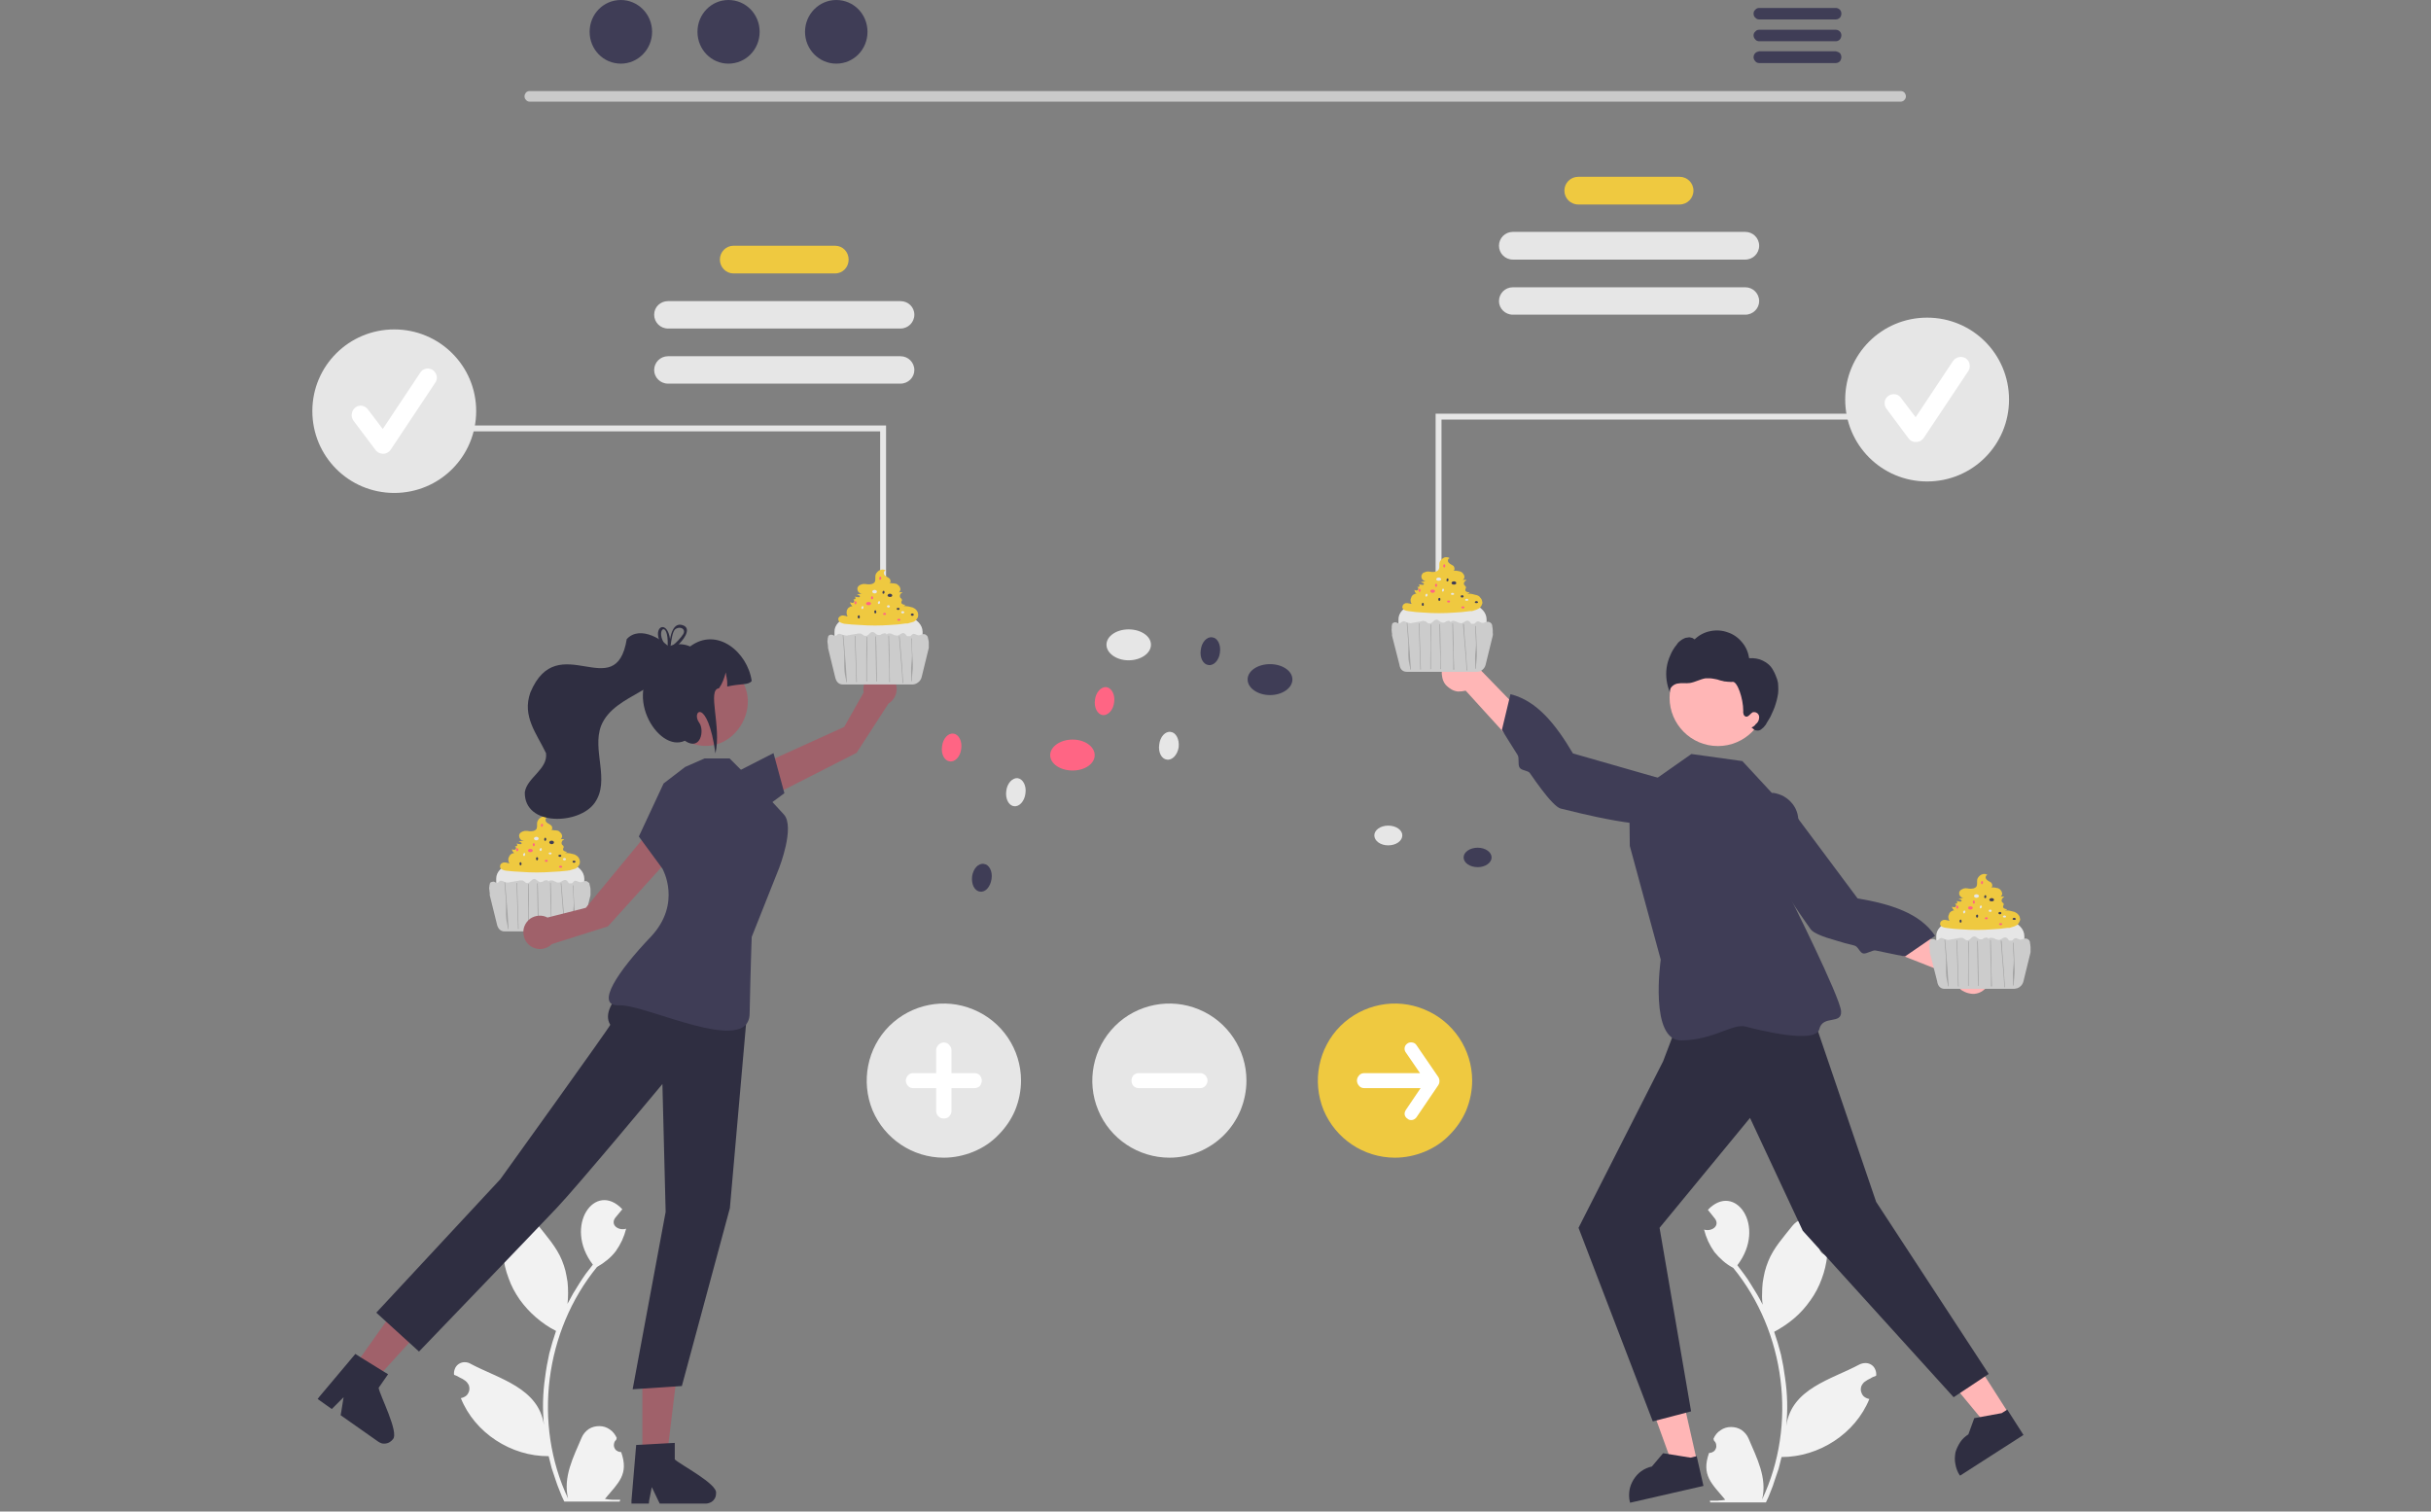 <svg version="1.2" xmlns="http://www.w3.org/2000/svg" viewBox="0 0 825 513" width="825" height="513">
	<rect x="0" y="0" width="825" height="513" fill="#808080" stroke="none"/>
	<title>hero-carousel-2-svg</title>
	<style>
		.s0 { fill: #cacaca } 
		.s1 { fill: #3f3d56 } 
		.s2 { fill: #EFC940 } 
		.s3 { fill: #e6e6e6 } 
		.s4 { fill: #cccccc } 
		.s5 { opacity: .2;fill: #000000 } 
		.s6 { fill: #ff6584 } 
		.s7 { fill: #f2f2f2 } 
		.s8 { fill: #a0616a } 
		.s9 { fill: #2f2e41 } 
		.s10 { fill: #ffb6b6 } 
		.s11 { fill: #ffffff } 
	</style>
	<path id="Layer" class="s0" d="m645 34.5h-465.3c-0.4 0-0.9-0.2-1.2-0.6c-0.3-0.3-0.5-0.7-0.5-1.2c0-0.5 0.2-0.9 0.5-1.3c0.3-0.3 0.8-0.5 1.2-0.5h465.3c0.5 0 1 0.2 1.3 0.5c0.3 0.4 0.5 0.8 0.5 1.3c0 0.5-0.2 0.9-0.5 1.2c-0.3 0.4-0.8 0.6-1.3 0.6z" />
	<path id="Layer" class="s1" d="m210.7 21.6c-5.9 0-10.6-4.8-10.6-10.8c0-6 4.7-10.8 10.6-10.8c5.8 0 10.6 4.8 10.6 10.8c0 6-4.8 10.8-10.6 10.8z" />
	<path id="Layer" class="s1" d="m247.2 21.6c-5.8 0-10.5-4.8-10.5-10.8c0-6 4.7-10.8 10.5-10.8c5.9 0 10.6 4.8 10.6 10.8c0 6-4.7 10.8-10.6 10.8z" />
	<path id="Layer" class="s1" d="m283.8 21.6c-5.8 0-10.6-4.8-10.6-10.8c0-6 4.8-10.8 10.6-10.8c5.9 0 10.6 4.8 10.6 10.8c0 6-4.7 10.8-10.6 10.8z" />
	<path id="Layer" class="s1" d="m624.4 3.3c0.3 0.3 0.5 0.8 0.5 1.3c0 0.6-0.2 1.1-0.5 1.4c-0.4 0.4-0.9 0.6-1.4 0.6h-26c-0.5 0-1-0.2-1.3-0.6c-0.4-0.3-0.6-0.8-0.6-1.4c0-0.5 0.2-1 0.6-1.3c0.3-0.4 0.8-0.6 1.3-0.6h26c0.5 0 1 0.2 1.4 0.6z" />
	<path id="Layer" class="s1" d="m624.4 10.7c0.3 0.3 0.5 0.8 0.5 1.3c0 0.5-0.2 1-0.5 1.4c-0.4 0.4-0.9 0.6-1.4 0.6h-26c-0.5 0-1-0.2-1.3-0.6c-0.4-0.4-0.6-0.9-0.6-1.4c0-0.5 0.2-1 0.6-1.3c0.3-0.4 0.8-0.6 1.3-0.6h26c0.5 0 1 0.2 1.4 0.6z" />
	<path id="Layer" class="s1" d="m624.4 18c0.3 0.4 0.5 0.9 0.5 1.4c0 0.5-0.2 1-0.5 1.4c-0.4 0.4-0.9 0.6-1.4 0.6h-26c-0.5 0-1-0.2-1.3-0.6c-0.4-0.4-0.6-0.9-0.6-1.4c0-0.5 0.2-1 0.6-1.4c0.3-0.3 0.8-0.5 1.3-0.6h26c0.5 0.1 1 0.3 1.4 0.6z" />
	<path id="Layer" class="s2" d="m530.9 64.7c0-2.6 2.1-4.7 4.7-4.7h34.4c2.6 0 4.7 2.1 4.7 4.7c0 2.6-2.1 4.7-4.7 4.7h-34.4c-2.6 0-4.7-2.1-4.7-4.7z" />
	<path id="Layer" class="s3" d="m508.7 83.4c0-2.6 2.1-4.7 4.7-4.7h78.9c2.6 0 4.7 2.1 4.7 4.7c0 2.6-2.1 4.7-4.7 4.7h-78.9c-2.6 0-4.7-2.1-4.7-4.7z" />
	<path id="Layer" class="s3" d="m508.7 102.2c0-2.6 2.1-4.7 4.7-4.7h78.9c2.6 0 4.7 2.1 4.7 4.7c0 2.5-2.1 4.6-4.7 4.6h-78.9c-2.6 0-4.7-2.1-4.7-4.6z" />
	<path id="Layer" class="s3" d="m193.9 314.1h-21.7c-0.6 0-3.8-1.7-3.8-3.8v-12.1c-0.1-9.1 29.7-9.7 29.9 0v12.1c0 2.1-2.3 3.8-4.4 3.8z" />
	<path id="Layer" class="s2" d="m195.7 290.4q0.4 0.3 0.6 0.6q0.3 0.4 0.4 0.8q0.1 0.4 0.1 0.8q0 0.3-0.1 0.7q-0.2 0.3-0.4 0.6q-0.2 0.3-0.4 0.5q-0.3 0.2-0.6 0.4q-0.4 0.1-0.7 0.2q-0.3 0.1-0.7 0.2q-0.3 0.1-0.6 0.2q-0.4 0-0.7 0.1q-2.6 0.3-5.2 0.4q-2.6 0.2-5.3 0.2q-2.6 0-5.2-0.2q-2.6-0.1-5.2-0.4c-0.8-0.1-1.9-0.5-2-1.3q0-0.3 0.1-0.6q0-0.2 0.2-0.4q0.2-0.2 0.4-0.3q0.2-0.1 0.5-0.2q0.3 0 0.5 0q0.3 0 0.5 0.1q0.3 0 0.5 0.1q0.3 0.1 0.5 0.2q-0.2-0.3-0.3-0.7q-0.1-0.4-0.1-0.8q0-0.3 0.2-0.7q0.1-0.3 0.3-0.6q0.2-0.2 0.3-0.3q0.2-0.2 0.4-0.3q0.2-0.1 0.4-0.1q0.2-0.1 0.4-0.1q-0.2-0.1-0.3-0.3q-0.1-0.1-0.2-0.2q-0.1-0.2-0.2-0.4q0-0.1 0-0.3q-0.1-0.1-0.1-0.1q0.2 0 0.4 0.1q0.1 0.1 0.2 0.1q0.1 0 0.2 0q0.2 0 0.3-0.1q0.1 0 0.2-0.1q0-0.1 0.1-0.1q0-0.1 0-0.2q0-0.1 0-0.1q0-0.1 0-0.2q-0.1 0-0.1-0.1q0-0.1-0.1-0.1q0-0.1-0.1-0.2q0 0-0.1-0.1q0.2 0.2 0.4 0.1q0.3 0 0.4-0.2q0.1-0.2 0-0.4q-0.1-0.2-0.3-0.3l1.3 0.2c0.2 0 0.4 0 0.5-0.1q0-0.1 0-0.1q0-0.1 0-0.1q0-0.1 0-0.1q0-0.1-0.1-0.1q0 0-0.1-0.1q0 0 0 0q-0.1 0-0.1-0.1q-0.1 0-0.1 0l-0.6-0.2q0.2-0.1 0.4-0.1q0.3-0.1 0.5-0.1q0.2 0 0.5 0q0.2-0.1 0.4-0.1q-0.5 0-0.9-0.2q-0.4-0.3-0.6-0.8q-0.2-0.5-0.1-1q0.2-0.5 0.6-0.8q0.3-0.2 0.6-0.3q0.3-0.1 0.7-0.2q0.3 0 0.7 0q0.4 0 0.7 0.1c0.9 0.1 2.1 0 2.6-0.8c0.3-0.7 0.1-1.5 0.2-2.2q0.1-0.5 0.5-1q0.3-0.4 0.8-0.7q0.4-0.2 1-0.3q0.5 0 1 0.2l0.1 0.2c-0.7 0.1-0.7 1.1-0.2 1.6c0.4 0.4 1.1 0.6 1.6 1.1c0.4 0.4 0.5 1.4-0.1 1.6q0.3-0.1 0.6-0.1q0.2 0 0.5 0.1q0.3 0 0.5 0q0.3 0.1 0.6 0.1q0.2 0.1 0.5 0.2q0.2 0.2 0.4 0.4q0.2 0.2 0.4 0.4q0.1 0.2 0.2 0.5q0.1 0.2 0.1 0.4q0 0.2-0.1 0.4q-0.1 0.2-0.2 0.4q-0.1 0.2-0.3 0.3q0.2-0.1 0.3-0.1q0.2 0 0.4 0q0.1 0 0.3 0q0.2 0 0.3 0.1q-0.1 0-0.2 0.1q-0.1 0-0.1 0.1q-0.1 0.1-0.2 0.1q-0.1 0.1-0.2 0.2q-0.1 0.1-0.1 0.3q-0.1 0.1-0.1 0.3q0 0.2 0 0.3q0.1 0.2 0.1 0.3c0.2 0.3 0.6 0.4 0.6 0.8c0.1 0.2-0.2 0.5-0.2 0.7q0 0.1 0 0.2q0 0.1 0 0.2q0.1 0 0.1 0.1q0.1 0.1 0.1 0.1q0.1 0.1 0.2 0.1q0 0.1 0.1 0.1q0.1 0 0.2 0.1q0 0 0.1 0q0.1 0 0.2 0q0 0 0.1 0.1q0.1 0 0.2 0q0.1 0 0.1 0q-0.1 0.1-0.2 0.1q0 0.1-0.1 0.2q-0.1 0-0.3 0.1q-0.1 0-0.2 0.1q0.4-0.1 0.9-0.1q0.4 0.1 0.8 0.1q0.4 0.1 0.8 0.2q0.4 0.1 0.8 0.2q0.4 0.2 0.7 0.4z" />
	<path id="Layer" class="s4" d="m200.3 301.1q0.1 0.4 0.1 0.8q0 0.5 0 0.9q0 0.4 0 0.9q0 0 0 0.1l-2.4 9.7q-0.1 0.5-0.4 1q-0.3 0.5-0.7 0.8q-0.4 0.4-1 0.6q-0.5 0.2-1 0.2h-23.7c-1.5 0-2.3-1.1-2.6-2.6l-2.4-9.7q0-0.1 0-0.2q0-0.1 0-0.2q0-0.1 0-0.2q0-0.1 0-0.2q-0.1-0.4-0.1-0.8q-0.1-0.4-0.1-0.9q0.1-0.4 0.1-0.8q0.1-0.4 0.2-0.8q0.1-0.2 0.3-0.3q0.2-0.1 0.4-0.1q0.2-0.1 0.4-0.1q0.2 0 0.4 0.1q0.1 0.1 0.2 0.1q0.1 0.1 0.2 0.1q0.1 0 0.2 0.1q0.1 0 0.3 0c0.5 0 0.7-0.6 1.1-0.7c0.6-0.1 1.1 0.3 1.6 0.5q0.3 0 0.5 0.1q0.3 0 0.6 0q0.3 0 0.5-0.1q0.3 0 0.6-0.1l2.4-0.4q0.2-0.1 0.4-0.1q0.2 0 0.4 0q0.2 0 0.4 0q0.2 0 0.3 0.1c0.5 0.2 0.8 0.7 1.3 0.8c1.1 0.1 1.5-1.4 2.5-1.4c0.8 0 1.2 1 2.1 1.1q0.1 0 0.2-0.1q0.2 0 0.3 0q0.1-0.1 0.3-0.1q0.1-0.1 0.2-0.1q0.1-0.1 0.2-0.2q0.2 0 0.3-0.1q0.1 0 0.3 0q0.1-0.1 0.2-0.1c0.4 0 0.7 0.3 0.7 0.5q0-0.1 0.2-0.2q0.1-0.1 0.2-0.1q0.2-0.1 0.3-0.1q0.2 0 0.3 0q0.2 0 0.4 0q0.1 0.1 0.3 0.1q0.2 0.1 0.3 0.2q0.2 0 0.4 0.1q0.1 0.1 0.3 0.2q0.1 0 0.3 0.1q0.2 0 0.4 0q0.1 0 0.3 0c0.8-0.2 1.5-1.1 2.3-0.8c0.5 0.2 0.7 0.8 1 1.1h1c0.4-0.3 0.6-0.8 1.1-0.9c0.6 0 1 0.4 1.6 0.5c0.6 0.1 1.2-0.3 1.9-0.4q0.2 0 0.5 0.1q0.2 0.1 0.4 0.3q0.2 0.1 0.4 0.3q0.1 0.3 0.1 0.5q0.1 0.4 0.2 0.9z" />
	<path id="Layer" class="s5" d="m171.4 299.5l0.3 3.4l0.5 6.2l0.4 6.1c0 0.2-0.2 0.2-0.2 0c-0.1-1.1-0.5-2.3-0.6-3.5c-0.2-2 0-4-0.1-6.1l-0.5-6.1c0-0.2 0.2-0.2 0.2 0z" />
	<path id="Layer" class="s5" d="m175.5 299.7l0.1 3.4l0.2 6.1l0.2 6c0 0.2-0.2 0.2-0.2 0l-0.1-3.4l-0.2-6l-0.2-6.1c0-0.1 0.2-0.1 0.2 0z" />
	<path id="Layer" class="s5" d="m179.3 300q0.1 0 0.1 0q0.1 0 0.1 0q0 0 0 0.1v3.3l-0.1 5.8v5.9q0 0-0.1 0q0 0.1 0 0.1q-0.1 0-0.1-0.1q0 0 0 0v-3.3v-5.9l0.1-5.8q0-0.1 0-0.1z" />
	<path id="Layer" class="s5" d="m182.3 299.8q0.1 0 0.1 0q0.1 0 0.1 0q0 0.1 0 0.1l0.1 3.3l0.1 5.9l0.1 6q0 0 0 0q0 0.1-0.1 0.1q0 0-0.1-0.1q0 0 0 0l-0.1-3.4l-0.1-5.9l-0.1-5.9q0 0 0-0.1z" />
	<path id="Layer" class="s5" d="m186.7 299.6q0.1-0.1 0.1-0.1q0 0 0.1 0.1q0 0 0 0.1l0.1 3.4l0.1 6l0.1 6.1q0 0.1 0 0.1q0 0-0.1 0q0 0 0 0q-0.1 0-0.1-0.1v-3.4l-0.2-6.1l-0.1-6q0-0.1 0-0.1z" />
	<path id="Layer" class="s5" d="m190.5 299.8l0.3 3.5l0.5 6.1l0.4 6.1c0 0.2-0.2 0.2-0.2 0l-0.2-3.4l-0.5-6.1l-0.5-6.2c0-0.1 0.2-0.1 0.2 0z" />
	<path id="Layer" class="s5" d="m194.6 300.6l0.1 3.1l0.3 5.6c0.1 1.9-0.4 3.8-0.3 5.6c0 0.2-0.2 0.2-0.2 0l-0.1-3.1c-0.1-1.9 0.4-3.8 0.3-5.6l-0.3-5.6c0-0.2 0.2-0.2 0.2 0z" />
	<path id="Layer" class="s3" d="m182 285.2c-0.4 0-0.8-0.3-0.8-0.6c0-0.3 0.4-0.6 0.8-0.6c0.5 0 0.8 0.3 0.8 0.6c0 0.3-0.3 0.6-0.8 0.6z" />
	<path id="Layer" class="s1" d="m187.2 286.5c-0.4 0-0.8-0.3-0.8-0.6c0-0.3 0.4-0.6 0.8-0.6c0.5 0 0.8 0.3 0.8 0.6c0 0.3-0.3 0.6-0.8 0.6z" />
	<path id="Layer" class="s6" d="m180 289.2c-0.5 0-0.8-0.2-0.8-0.5c0-0.4 0.3-0.6 0.8-0.6c0.4 0 0.8 0.2 0.8 0.6c0 0.3-0.4 0.5-0.8 0.5z" />
	<path id="Layer" class="s3" d="m186.7 290c-0.3 0-0.5-0.2-0.5-0.4c0-0.2 0.2-0.3 0.5-0.3c0.3 0 0.5 0.1 0.5 0.3c0 0.2-0.2 0.4-0.5 0.4z" />
	<path id="Layer" class="s1" d="m190 290.8c-0.3 0-0.5-0.2-0.5-0.4c0-0.2 0.2-0.3 0.5-0.3c0.3 0 0.5 0.1 0.5 0.3c0 0.2-0.2 0.4-0.5 0.4z" />
	<path id="Layer" class="s6" d="m185.4 292.5c-0.3 0-0.5-0.1-0.5-0.3c0-0.2 0.2-0.4 0.5-0.4c0.3 0 0.5 0.2 0.5 0.4c0 0.2-0.2 0.3-0.5 0.3z" />
	<path id="Layer" class="s3" d="m191.6 292c-0.3 0-0.6-0.2-0.6-0.4c0-0.2 0.3-0.4 0.6-0.4c0.2 0 0.5 0.2 0.5 0.4c0 0.2-0.3 0.4-0.5 0.4z" />
	<path id="Layer" class="s1" d="m194.8 292.8c-0.3 0-0.5-0.2-0.5-0.4c0-0.2 0.2-0.3 0.5-0.3c0.3 0 0.5 0.1 0.5 0.3c0 0.2-0.2 0.4-0.5 0.4z" />
	<path id="Layer" class="s6" d="m190.3 294.5c-0.3 0-0.6-0.1-0.6-0.3c0-0.2 0.3-0.4 0.6-0.4c0.2 0 0.5 0.2 0.5 0.4c0 0.2-0.3 0.3-0.5 0.3z" />
	<path id="Layer" class="s3" d="m178.2 290.1c0 0.2-0.2 0.5-0.4 0.4c-0.2 0-0.3-0.2-0.3-0.5c0.1-0.3 0.3-0.5 0.5-0.5c0.2 0 0.3 0.3 0.2 0.6z" />
	<path id="Layer" class="s1" d="m177 293.2c0 0.3-0.2 0.5-0.4 0.5c-0.2-0.1-0.3-0.3-0.3-0.6c0-0.3 0.2-0.5 0.4-0.5c0.2 0.1 0.3 0.3 0.3 0.6z" />
	<path id="Layer" class="s6" d="m175.9 288.4c0 0.3-0.2 0.5-0.4 0.5c-0.2 0-0.4-0.3-0.3-0.6c0-0.3 0.2-0.5 0.4-0.4c0.2 0 0.3 0.2 0.3 0.5z" />
	<path id="Layer" class="s3" d="m183.9 288.4c-0.1 0.2-0.3 0.5-0.5 0.4c-0.2 0-0.3-0.3-0.3-0.5c0.1-0.3 0.3-0.5 0.5-0.5c0.2 0 0.3 0.3 0.3 0.6z" />
	<path id="Layer" class="s1" d="m182.6 291.5c0 0.3-0.2 0.5-0.4 0.5c-0.2-0.1-0.3-0.3-0.3-0.6c0-0.3 0.2-0.5 0.4-0.5c0.2 0.1 0.4 0.3 0.3 0.6z" />
	<path id="Layer" class="s6" d="m181.5 286.7c0 0.3-0.2 0.5-0.4 0.5c-0.2 0-0.3-0.3-0.3-0.6c0-0.3 0.2-0.5 0.4-0.4c0.2 0 0.3 0.2 0.3 0.5z" />
	<path id="Layer" class="s1" d="m185.4 284.9c-0.1 0.3-0.2 0.5-0.4 0.5c-0.2-0.1-0.4-0.3-0.3-0.6c0-0.3 0.2-0.5 0.4-0.5c0.2 0.1 0.3 0.3 0.3 0.6z" />
	<path id="Layer" class="s6" d="m184.3 280.1c-0.1 0.3-0.3 0.5-0.5 0.5c-0.1 0-0.3-0.3-0.2-0.6c0-0.3 0.2-0.5 0.4-0.4c0.2 0 0.3 0.2 0.3 0.5z" />
	<path id="Layer" class="s3" d="m383 224.1c-4.1 0-7.5-2.4-7.5-5.3c0-2.9 3.4-5.2 7.5-5.2c4.2 0 7.6 2.3 7.6 5.2c0 2.9-3.4 5.3-7.6 5.3z" />
	<path id="Layer" class="s1" d="m431 235.9c-4.2 0-7.6-2.4-7.6-5.3c0-2.9 3.4-5.2 7.6-5.2c4.2 0 7.6 2.3 7.6 5.2c0 2.9-3.4 5.3-7.6 5.3z" />
	<path id="Layer" class="s6" d="m364 261.5c-4.2 0-7.6-2.3-7.6-5.2c0-2.9 3.4-5.3 7.6-5.3c4.2 0 7.5 2.4 7.5 5.3c0 2.9-3.3 5.2-7.5 5.2z" />
	<path id="Layer" class="s3" d="m471.1 286.9c-2.6 0-4.7-1.5-4.7-3.4c0-1.8 2.1-3.3 4.7-3.3c2.7 0 4.8 1.5 4.8 3.3c0 1.9-2.1 3.4-4.8 3.4z" />
	<path id="Layer" class="s1" d="m501.5 294.3c-2.7 0-4.8-1.5-4.8-3.3c0-1.8 2.1-3.3 4.8-3.3c2.6 0 4.7 1.5 4.7 3.3c0 1.8-2.1 3.3-4.7 3.3z" />
	<path id="Layer" class="s3" d="m348 269.3c-0.3 2.6-2.1 4.6-3.9 4.3c-1.8-0.2-3-2.6-2.6-5.2c0.3-2.6 2.1-4.5 3.9-4.3c1.8 0.3 3 2.6 2.6 5.2z" />
	<path id="Layer" class="s1" d="m336.5 298.3c-0.4 2.7-2.1 4.6-3.9 4.3c-1.9-0.2-3-2.5-2.7-5.2c0.4-2.6 2.1-4.5 4-4.2c1.8 0.2 3 2.5 2.6 5.1z" />
	<path id="Layer" class="s6" d="m326.2 254.2c-0.3 2.6-2.1 4.5-3.9 4.2c-1.8-0.2-3-2.5-2.6-5.1c0.3-2.7 2.1-4.6 3.9-4.3c1.8 0.2 3 2.6 2.6 5.2z" />
	<path id="Layer" class="s3" d="m400 253.6c-0.4 2.6-2.2 4.5-4 4.2c-1.8-0.2-3-2.5-2.6-5.1c0.3-2.7 2.1-4.6 3.9-4.3c1.8 0.2 3 2.5 2.7 5.2z" />
	<path id="Layer" class="s6" d="m378.1 238.4c-0.3 2.6-2.1 4.5-3.9 4.3c-1.8-0.3-3-2.6-2.6-5.2c0.3-2.6 2.1-4.5 3.9-4.3c1.8 0.3 3 2.6 2.6 5.2z" />
	<path id="Layer" class="s7" d="m580 493.1c0.5 0 0.9-0.1 1.4-0.4c0.4-0.2 0.7-0.6 0.9-1.1c0.2-0.4 0.2-0.9 0.1-1.4c-0.1-0.5-0.3-0.9-0.7-1.2c-0.1-0.3-0.1-0.4-0.2-0.7c0.5-1.2 1.3-2.2 2.4-2.9c1-0.7 2.2-1.1 3.5-1.1c1.3 0 2.5 0.3 3.6 1c1 0.7 1.9 1.7 2.4 2.9c2.8 6.6 6.4 13.4 4.6 20.7c12-25.4 7.9-56.9-9.8-78.6q-1.9-1-3.5-2.4q-1.6-1.4-2.9-3q-1.2-1.7-2.1-3.6q-0.9-2-1.4-4c2.5 0.8 5.5-1.2 3.7-3.7q-1.2-1.5-2.4-3c9.2-9.7 20.1 5.6 10 18.8q1.2 1.6 2.4 3.2q1.2 1.6 2.2 3.3q1.1 1.7 2.1 3.4q1 1.7 1.9 3.5q-0.3-1.9-0.2-3.8q0-1.8 0.2-3.7q0.3-1.9 0.7-3.7q0.5-1.9 1.2-3.6c1.8-4.5 5.2-8.2 8.2-12c0.8-1 1.9-1.8 3.2-2.2c1.2-0.4 2.6-0.4 3.8-0.1c1.3 0.4 2.4 1.1 3.3 2.2c0.8 1 1.3 2.2 1.5 3.5c-3.4 1.1-3.9 6 0 6.7c-0.3 2.7-0.9 5.4-1.9 8c-0.9 2.5-2.2 5-3.8 7.2c-1.6 2.3-3.4 4.3-5.5 6.1c-2.1 1.8-4.4 3.3-6.8 4.6q1.3 3.8 2.3 7.7q0.9 4 1.4 8q0.6 4 0.7 8.1q0.1 4-0.3 8.1c1.8-12.7 15.3-15.7 24.8-20.8c0.6-0.3 1.3-0.5 2.1-0.5c0.7 0 1.4 0.2 2 0.6c0.6 0.4 1 0.9 1.3 1.6c0.3 0.7 0.4 1.4 0.3 2.1q-0.5 0.2-1 0.4q-0.5 0.2-0.9 0.5q-0.5 0.2-1 0.5q-0.4 0.3-0.9 0.6c-0.5 0.3-0.9 0.9-1.2 1.5c-0.2 0.6-0.3 1.3-0.1 1.9c0.2 0.7 0.5 1.3 1 1.7c0.5 0.4 1.2 0.7 1.8 0.8c-4.8 11.8-17.1 19.7-29.8 19.7q-0.5 2-1 4q-0.6 1.9-1.3 3.8q-0.6 2-1.4 3.9q-0.7 1.9-1.6 3.7h-18.9q-0.1-0.3-0.1-0.6q0.6 0 1.3 0q0.6 0 1.3 0q0.6-0.1 1.3-0.1q0.6-0.1 1.3-0.2c-4.6-5.5-8.2-8.3-5.5-15.9z" />
	<path id="Layer" class="s7" d="m205.3 508.7q0.7 0.1 1.3 0.2q0.7 0.1 1.3 0.1q0.7 0 1.3 0q0.7 0 1.3 0q-0.1 0.3-0.2 0.6h-18.8q-0.9-1.8-1.6-3.7q-0.8-1.9-1.4-3.8q-0.7-2-1.3-3.9q-0.5-2-1-4c-12.7 0.1-25.1-7.9-29.8-19.7c0.6-0.1 1.3-0.4 1.8-0.8c0.5-0.4 0.8-1 1-1.6c0.2-0.7 0.1-1.4-0.1-2c-0.3-0.6-0.7-1.1-1.2-1.5q-0.5-0.3-0.9-0.6q-0.5-0.2-1-0.5q-0.4-0.2-0.9-0.5q-0.5-0.2-1-0.4c-0.1-0.7 0-1.4 0.3-2.1c0.2-0.6 0.7-1.2 1.3-1.6c0.6-0.4 1.3-0.6 2-0.6c0.7 0 1.5 0.2 2.1 0.6c9.4 5 23 8.1 24.8 20.7q-0.4-4-0.3-8.1q0.1-4.1 0.7-8.1q0.5-4 1.4-8q1-3.9 2.3-7.7c-2.4-1.2-4.7-2.8-6.8-4.6c-2.1-1.8-3.9-3.8-5.5-6c-1.6-2.3-2.9-4.7-3.8-7.3c-1-2.6-1.6-5.3-1.9-8c3.9-0.7 3.4-5.6 0-6.7c0.2-1.3 0.7-2.5 1.5-3.5c0.9-1 2-1.8 3.2-2.1c1.3-0.4 2.6-0.4 3.9 0c1.2 0.4 2.3 1.2 3.2 2.2c3 3.8 6.4 7.6 8.2 12q0.7 1.7 1.2 3.6q0.4 1.8 0.7 3.7q0.2 1.9 0.2 3.8q0 1.9-0.2 3.7q0.9-1.7 1.9-3.5q1-1.7 2.1-3.4q1-1.6 2.2-3.3q1.2-1.6 2.4-3.1c-10.1-13.2 0.8-28.6 10-18.8q-1.2 1.4-2.4 2.9c-1.8 2.5 1.2 4.5 3.7 3.7q-0.5 2-1.4 4q-0.9 1.9-2.1 3.6q-1.3 1.7-2.9 3q-1.7 1.4-3.5 2.4c-17.7 21.7-21.8 53.2-9.8 78.6c-1.8-7.3 1.8-14.1 4.6-20.7c0.5-1.2 1.4-2.2 2.4-2.9c1.1-0.7 2.3-1 3.6-1c1.3 0 2.5 0.4 3.5 1.1c1.1 0.7 1.9 1.8 2.4 2.9l-0.2 0.7c-0.4 0.3-0.6 0.7-0.7 1.2c-0.1 0.5-0.1 1 0.1 1.4c0.2 0.5 0.5 0.9 0.9 1.1c0.5 0.3 0.9 0.4 1.4 0.4c2.7 7.6-0.9 10.4-5.5 15.9z" />
	<path id="Layer" class="s8" d="m258.1 272.1l-2-11.6l30.4-13.8l6.6-11.7c-0.4-2.1 0.4-4.2 2-5.5c1.7-1.4 4-1.7 5.9-0.8c1.9 0.9 3.2 2.8 3.3 4.9c0.1 2.1-1 4.1-2.8 5.2l-10.8 16.7z" />
	<path id="Layer" class="s1" d="m248.8 262.6l13.7-7l3.7 13.6l-9.6 7.1l-7.8-13.7z" />
	<path id="Layer" class="s8" d="m218 494.5v-32h12.2l-3.9 32h-8.3z" />
	<path id="Layer" class="s9" d="m243 506.8q0 0.7-0.2 1.3q-0.3 0.7-0.8 1.2q-0.5 0.5-1.1 0.7q-0.7 0.3-1.4 0.3h-15.6l-0.5-1l-2.2-4.6l-0.9 4.6l-0.1 1h-5.9v-1l1.6-18.9l2.1-0.1l8.9-0.5l2.1-0.1v5.6c1.7 1.7 14.7 8.4 14 11.5z" />
	<path id="Layer" class="s8" d="m119.6 464.6l18.5-26.1l10 7l-21.7 23.9l-6.8-4.8z" />
	<path id="Layer" class="s9" d="m133.3 488.5q-0.4 0.5-1 0.9q-0.6 0.4-1.3 0.5q-0.6 0.1-1.3 0q-0.7-0.2-1.3-0.6l-12.8-9l0.2-1.1l0.8-5l-3.3 3.3l-0.7 0.7l-4.8-3.4l0.6-0.8l12.2-14.5l1.7 1.1l7.6 4.7l1.8 1.1l-3.2 4.6c0.3 2.4 7.1 15.3 4.8 17.5z" />
	<path id="Layer" class="s8" d="m206.3 314.4l-19 6c-1.5 1.5-3.8 2.1-5.8 1.4c-2-0.6-3.5-2.4-3.8-4.5c-0.4-2.1 0.5-4.2 2.2-5.5c1.8-1.2 4-1.4 5.9-0.4l13-3.3l21.3-25.8l10.7 5z" />
	<path id="Layer" class="s9" d="m253.7 341.7l-6 68.3l-16.3 60.4l-16.7 1.1l11.2-60.2l-1.1-43.4c0 0-29.2 35.1-35.9 42.1c-6.7 7.1-46.7 48.7-46.7 48.7l-14.5-13.2l42.1-45.3c0 0 37.5-52.1 37.3-52.4c-4.6-7.5 12.9-19 12.9-19z" />
	<path id="Layer" class="s1" d="m239.1 257.4h8.5l9.4 9.4c0 0 5.2 5.4 9 9.6c3.9 4.2-1.6 18.2-1.6 18.2l-9.3 23.4c0 0-0.4 11.3-0.7 26c-0.2 14.7-35.5-3.3-44.2-2.8c-8.7 0.4-0.3-11.8 10.6-23.2c10.8-11.4 4-23.2 4-23.2l-8-10.9l8.4-18l7.3-5.6z" />
	<path id="Layer" class="s8" d="m246.3 225.9c16.5 9.4 3 34.2-13.9 25.4c-16.5-9.4-3-34.3 13.9-25.4z" />
	<path id="Layer" class="s9" d="m255.1 231.1c-1.1 1.5-3.5 0.8-8.3 1.9q0-0.6 0-1.2q0-0.6-0.1-1.2q-0.1-0.6-0.2-1.2q-0.1-0.6-0.2-1.2q-0.2 0.7-0.4 1.4q-0.2 0.7-0.5 1.4q-0.3 0.7-0.6 1.3q-0.4 0.7-0.8 1.3c-4.1 0.4 0.9 12.9-1.2 22.1c-2.7-19.4-8.4-14.3-5.5-10.4c1.8 2.4 0.6 9.8-4.9 6.1c-9.2 4.4-22.2-17.2-7.8-27.4c-0.2-5.4 5.8-6.3 9.6-4.6c9.1-6.8 19.5 1.9 20.9 11.7z" />
	<path id="Layer" class="s9" d="m228.7 221.5c-1.6 13.3-20.1 13.4-24.7 24.8c-3.2 8.3 3.2 18.6-2.2 26.2c-5.2 7.4-23.9 8.1-23.7-3.6c0.7-5 7.9-7.8 7.2-13.3c-3.2-6.7-8.2-12.5-5.3-20.6c9.3-22.2 29 4.6 32.7-18.1c4.5-4.9 12.9 0.2 16 4.6z" />
	<path id="Layer" fill-rule="evenodd" class="s9" d="m230.4 218.6q-0.2 0.3-0.5 0.6q-0.3 0.3-0.6 0.5q-0.3 0.3-0.6 0.5q-0.3 0.3-0.6 0.5c-1.2 0.8-2.1 1-1.9 0.2q-0.2-0.3-0.4-0.5q-0.4-0.4-0.7-0.8q-0.3-0.4-0.6-0.8q-0.3-0.5-0.5-0.9q-0.2-0.5-0.4-1c-1.5-4.4 2.8-6.4 3.8 0c0.3-1.8 1.2-5.5 4-4.8c3.2 0.8 1.4 4.1-1 6.5zm-1.3-5c-0.9 0.8-1.3 3.8-1.5 5.5q0 0.4 0 0.6q-0.1 0.1-0.3 0.2q-0.1 0.1-0.3 0.3q-0.2-0.2-0.4-0.4c0.1 0.5 0.5 0.9 0.9 0.2q0 0 0 0q0 0 0 0q0-0.1 0-0.1q0.1 0 0.1 0q0-0.1 0-0.2q0.5-0.4 1-0.9q0.4-0.3 0.8-0.7q0.4-0.4 0.7-0.7q0.4-0.4 0.7-0.8q0.4-0.4 0.7-0.9c1.8-2-0.6-3.5-2.4-2.1zm-2.5 6.2q0 0 0 0q0 0 0 0q0 0 0 0zm0 0q0.2 0.2 0.4 0.4q0 0 0 0q0 0 0 0q0.2-0.2 0.3-0.3q0.2-0.1 0.3-0.2q0-0.2 0-0.6q0 0 0 0q0 0 0 0q-0.2 0.1-0.3 0.2q-0.2 0.1-0.3 0.2q-0.1 0-0.1 0q-0.2-0.2-0.4-0.4q0 0 0-0.1q0 0 0 0q0.1-0.1 0.1-0.1q0 0 0 0c0.2-8.5-4-5.4-1.4-0.9q0.1 0.2 0.3 0.5q0.1 0.2 0.3 0.4q0.2 0.2 0.4 0.4q0.1 0.2 0.3 0.4q0 0.1 0.1 0.1zm0.7 0.1q0.2-0.1 0.3-0.2q0-0.2 0-0.6q-0.2 0.1-0.3 0.2q-0.2 0.1-0.3 0.2q-0.1 0-0.1 0q0 0 0 0q0 0 0 0q-0.2-0.2-0.4-0.4q0 0 0 0q0 0 0 0q0 0 0 0q0 0 0 0q0 0 0 0q0 0.1 0 0.2q0 0 0 0.1q0 0 0 0q0 0.1 0 0.2q0 0 0 0.1l0.1 0.1q0.2 0.2 0.4 0.4q0.2-0.2 0.3-0.3zm-0.8-0.2q0-0.1 0-0.1q0-0.1 0-0.2q0-0.1 0-0.1q0-0.1 0-0.2q0 0 0 0q0 0.1 0 0.2q0 0 0 0.1q0 0 0 0q0 0.1 0 0.2q0 0 0 0.1zm0 0q0 0 0 0q0 0 0 0z" />
	<path id="Layer" class="s10" d="m575.9 495.9l-8.1 1.8l-11-30.4l12-2.8l7.1 31.4z" />
	<path id="Layer" class="s9" d="m578.1 504.3l-24.9 5.7l-0.1-0.4c-0.3-1.2-0.3-2.6-0.1-3.9c0.2-1.2 0.7-2.5 1.4-3.6c0.7-1.1 1.6-2.1 2.6-2.8c1.1-0.8 2.3-1.3 3.6-1.6l3.8-4.5l9.3 1.5l2.1-0.5z" />
	<path id="Layer" class="s10" d="m681.8 479.9l-7 4.5l-20.7-25l10.4-6.6l17.3 27.1z" />
	<path id="Layer" class="s9" d="m686.7 487l-21.5 13.8l-0.2-0.2c-0.7-1.1-1.2-2.4-1.4-3.7c-0.3-1.3-0.2-2.6 0-3.9c0.3-1.2 0.9-2.4 1.6-3.5c0.7-1.1 1.7-2 2.8-2.7l2-5.5l9.3-1.7l1.9-1.2z" />
	<path id="Layer" class="s9" d="m570.5 344.2l40.9-10.5l25.3 74.2l38.2 58.4l-11.9 7.9l-51.2-56.5l-17.9-38.3l-30.7 37.3l10.7 62.3l-13 3.4l-25.2-65.7l28.7-56.5l6.1-16z" />
	<path id="Layer" class="s1" d="m601.9 269.1c1.2 0.2 2.4 0.6 3.5 1.2c1.2 0.7 2.1 1.5 2.9 2.5c0.8 1 1.4 2.2 1.7 3.4c0.3 1.2 0.4 2.5 0.3 3.8l-3 24.1c0 0 17.2 34.3 17.5 39.1c0.3 4.7-6.2 1.1-7.4 6.1c-1.2 5.1-20.5 0.3-25-0.9c-4.5-1.1-10.6 4.5-21.7 4.7c-11.1 0.3-7.1-27.4-7.1-27.4l-10.5-38.6l-0.2-16.4l21.1-14.8l17.3 2.4l10 10.8q0.3 0 0.6 0z" />
	<path id="Layer" class="s10" d="m670.7 337.2c-0.9 0.2-1.8 0.1-2.6-0.1c-0.9-0.2-1.7-0.6-2.5-1.1c-0.7-0.6-1.2-1.3-1.6-2.1c-0.5-0.8-0.7-1.7-0.7-2.6l-46.2-18.2l8.8-7.2l43.8 19c1.5 0.1 2.9 0.7 4 1.7c1.1 1.1 1.8 2.5 1.9 4c0.2 1.5-0.3 3-1.2 4.2c-0.9 1.2-2.2 2.1-3.7 2.4z" />
	<path id="Layer" class="s1" d="m630.4 304.9c11.2 1.9 21.2 5 26.3 12.7l-10.2 7c0 0-4.4-0.8-9.9-2c-1.1-0.3-3 1.2-4.3 1c-1.2-0.3-1.7-2.4-3-2.7c-2.2-0.5-4.3-1.1-6.2-1.7c-4.4-1.2-7.8-2.6-8.6-3.8c-2.6-3.7-19.1-26.4-18.1-35.4c1-9 8.8-8.9 8.8-8.9z" />
	<path id="Layer" class="s10" d="m490.2 225.2c0.9-1.3 2.1-2.3 3.6-2.7c1.4-0.4 3-0.3 4.4 0.4c1.3 0.7 2.4 1.8 3 3.2l33.3 34.3l-3.7 10.7l-33.4-36.7c-0.8 0.2-1.7 0.3-2.6 0.3c-0.9-0.1-1.8-0.4-2.5-0.9c-0.8-0.5-1.5-1.1-2-1.8c-0.5-0.8-0.8-1.6-0.9-2.5c-0.3-1.5 0-3.1 0.8-4.3z" />
	<path id="Layer" class="s1" d="m574.3 267.3c0 0 2.9 7.4-5.2 11.4c-8 4.1-35.1-3.3-39.5-4.3c-1.4-0.4-3.9-3.1-6.6-6.7c-1.2-1.6-2.5-3.4-3.8-5.3c-0.7-1-2.8-0.8-3.5-1.9c-0.7-1 0-3.3-0.7-4.3c-3-4.7-5.3-8.5-5.3-8.5l2.9-12.1c9 2.2 15.4 10.3 21.2 20.1z" />
	<path id="Layer" class="s10" d="m583 253.2c-9.1 0-16.4-7.4-16.4-16.4c0-9.1 7.3-16.5 16.4-16.5c9.1 0 16.4 7.4 16.4 16.5c0 9-7.3 16.4-16.4 16.4z" />
	<path id="Layer" class="s9" d="m602.7 229.5q0.5 1.1 0.7 2.3q0.1 1.2 0.1 2.4q0 1.2-0.3 2.4q-0.2 1.1-0.6 2.3q-0.3 1.1-0.8 2.2q-0.5 1.1-1 2.2q-0.6 1-1.2 2q-0.2 0.4-0.4 0.7q-0.2 0.3-0.5 0.6q-0.2 0.3-0.5 0.5q-0.3 0.3-0.6 0.5q-0.3 0.2-0.7 0.3q-0.4 0.1-0.8 0q-0.3 0-0.7-0.2q-0.3-0.2-0.6-0.5l-0.4-0.3q0.3-0.1 0.6-0.3q0.2-0.2 0.5-0.4q0.2-0.2 0.4-0.5q0.3-0.2 0.5-0.5q0.2-0.2 0.3-0.5q0.2-0.3 0.2-0.6q0.1-0.3 0.1-0.6q0-0.4-0.1-0.7q-0.1-0.3-0.3-0.5q-0.2-0.3-0.5-0.4q-0.3-0.2-0.6-0.2q-0.3 0-0.6 0c-0.9 0.4-1.5 1.7-2.4 1.5c-0.8-0.2-1-1.2-0.9-2c0-4.1-2-10-3.6-9.8q-0.5 0.1-1.1 0q-0.6 0-1.2-0.1q-0.6 0-1.1-0.2q-0.6-0.1-1.2-0.3q-0.5-0.2-1.1-0.3q-0.6-0.1-1.1-0.2q-0.6-0.1-1.2-0.1q-0.6 0-1.2 0c-1.8 0.3-3.5 1.3-5.3 1.6c-1.4 0.2-2.9-0.1-4.3 0.2c-1.4 0.3-2.8 1.6-2.5 3q-0.8-2-1.1-4.1q-0.3-2.2 0-4.3q0.3-2.1 1.2-4.1q0.8-2 2.2-3.7q0.2-0.3 0.5-0.7q0.4-0.3 0.7-0.6q0.3-0.2 0.7-0.5q0.4-0.2 0.8-0.4q0.4-0.2 0.9-0.2q0.4-0.1 0.8-0.1q0.5 0.1 0.9 0.2q0.4 0.2 0.8 0.5c1.4-1.4 3.3-2.4 5.3-2.8c1.9-0.4 4-0.3 5.9 0.4c1.9 0.6 3.6 1.8 4.9 3.4c1.3 1.5 2.1 3.4 2.4 5.4q1.2-0.1 2.4 0.1q1.2 0.2 2.2 0.7q1.1 0.5 2 1.3q0.9 0.8 1.5 1.9q0.6 1 1 2.1z" />
	<path id="Layer" class="s1" d="m414 221.5c-0.3 2.6-2.1 4.5-3.9 4.2c-1.8-0.2-3-2.5-2.6-5.1c0.3-2.7 2.1-4.6 3.9-4.3c1.8 0.2 3 2.5 2.6 5.2z" />
	<path id="Layer" class="s3" d="m682.6 333.6h-21.7c-0.6 0-3.8-1.7-3.8-3.8v-12.1c-0.1-9.1 29.8-9.7 29.9 0v12.1c0 2.1-2.3 3.8-4.4 3.8z" />
	<path id="Layer" class="s2" d="m684.4 309.9q0.4 0.3 0.6 0.6q0.3 0.3 0.4 0.7q0.1 0.4 0.2 0.9q-0.1 0.3-0.2 0.6q-0.2 0.4-0.4 0.7q-0.2 0.2-0.4 0.5q-0.3 0.2-0.6 0.3q-0.3 0.2-0.7 0.3q-0.3 0.1-0.7 0.2q-0.3 0.1-0.6 0.2q-0.4 0-0.7 0q-2.6 0.4-5.2 0.5q-2.6 0.2-5.2 0.2q-2.7 0-5.3-0.2q-2.6-0.1-5.2-0.5c-0.8-0.1-1.9-0.4-2-1.3q0-0.2 0.1-0.5q0-0.2 0.2-0.4q0.2-0.2 0.4-0.3q0.2-0.1 0.5-0.2q0.3 0 0.5 0q0.3 0 0.5 0.1q0.3 0 0.5 0.1q0.3 0.1 0.5 0.2q-0.2-0.4-0.3-0.7q-0.1-0.4-0.1-0.8q0-0.4 0.2-0.7q0.1-0.4 0.3-0.7q0.2-0.1 0.3-0.3q0.2-0.1 0.4-0.2q0.2-0.1 0.4-0.2q0.2 0 0.4 0q-0.1-0.1-0.3-0.3q-0.1-0.1-0.2-0.3q-0.1-0.1-0.2-0.3q0-0.2 0-0.3q0-0.1-0.1-0.1q0.2 0 0.4 0.1q0.1 0 0.2 0.1q0.1 0 0.2 0q0.2 0 0.3-0.1q0.1 0 0.2-0.1q0-0.1 0.1-0.2q0 0 0-0.1q0-0.1 0-0.2q0 0 0-0.1q-0.1-0.1-0.1-0.1q0-0.1-0.1-0.2q0 0-0.1-0.1q0 0-0.1-0.1q0.2 0.1 0.4 0.1q0.3 0 0.4-0.2q0.1-0.2 0-0.4q-0.1-0.2-0.3-0.3l1.3 0.2c0.2 0 0.4 0 0.5-0.2q0 0 0-0.1q0 0 0-0.1q0 0 0 0q0-0.1-0.1-0.1q0-0.1-0.1-0.1q0 0 0 0q-0.1-0.1-0.1-0.1q-0.1 0-0.1 0l-0.6-0.2q0.2-0.1 0.5-0.1q0.2-0.1 0.4-0.1q0.2-0.1 0.5-0.1q0.2 0 0.4 0q-0.5 0-0.9-0.3q-0.4-0.3-0.6-0.7q-0.2-0.5-0.1-1q0.2-0.5 0.6-0.8q0.3-0.2 0.6-0.3q0.3-0.2 0.7-0.2q0.3-0.1 0.7 0q0.4 0 0.7 0.1c0.9 0.1 2.1 0 2.6-0.8c0.3-0.7 0.1-1.5 0.2-2.2q0.1-0.6 0.5-1q0.3-0.4 0.8-0.7q0.4-0.2 1-0.3q0.5 0 1 0.2l0.1 0.2c-0.6 0.1-0.7 1.1-0.2 1.5c0.4 0.5 1.1 0.7 1.6 1.1c0.4 0.5 0.5 1.5-0.1 1.6q0.3 0 0.6 0q0.2 0 0.5 0q0.3 0.1 0.5 0.1q0.3 0.1 0.6 0.1q0.3 0.1 0.5 0.2q0.2 0.2 0.4 0.3q0.2 0.2 0.4 0.5q0.1 0.2 0.2 0.5q0.1 0.2 0.1 0.4q0 0.2-0.1 0.4q-0.1 0.2-0.2 0.4q-0.1 0.1-0.3 0.3q0.2-0.1 0.3-0.1q0.2 0 0.4 0q0.1 0 0.3 0q0.2 0 0.3 0.1q-0.1 0-0.2 0.1q-0.1 0-0.1 0.1q-0.1 0-0.2 0.1q-0.1 0.1-0.1 0.2q-0.2 0.1-0.2 0.3q-0.1 0.1-0.1 0.3q0 0.1 0 0.3q0.1 0.2 0.1 0.3c0.2 0.3 0.6 0.4 0.6 0.7c0.1 0.3-0.2 0.5-0.2 0.8q0 0.1 0 0.2q0 0.1 0 0.1q0.1 0.1 0.1 0.2q0.1 0.1 0.1 0.1q0.1 0.1 0.2 0.1q0 0 0.1 0.1q0.1 0 0.2 0q0 0.1 0.1 0.1q0.1 0 0.2 0q0.1 0 0.1 0q0.1 0 0.2 0.1q0.1 0 0.1 0q-0.1 0-0.1 0.1q-0.1 0.1-0.2 0.1q-0.1 0.1-0.3 0.1q-0.1 0.1-0.2 0.1q0.4 0 0.9 0q0.4 0 0.8 0.1q0.4 0.1 0.8 0.2q0.4 0.1 0.8 0.2q0.4 0.2 0.7 0.4z" />
	<path id="Layer" class="s4" d="m689 320.5q0.1 0.5 0.1 0.9q0 0.4 0 0.9q0 0.4 0 0.9q0 0 0 0l-2.4 9.8q-0.1 0.5-0.4 1q-0.3 0.5-0.7 0.8q-0.4 0.4-1 0.6q-0.5 0.1-1 0.2h-23.7c-1.5 0-2.3-1.1-2.5-2.6l-2.5-9.8q0-0.1 0-0.1q0-0.1 0-0.2q0-0.1 0-0.2q0-0.1 0-0.2q-0.1-0.4-0.1-0.8q-0.1-0.4 0-0.9q0-0.4 0-0.8q0.1-0.4 0.2-0.9q0.1-0.1 0.3-0.2q0.2-0.1 0.4-0.2q0.2 0 0.4 0q0.2 0 0.4 0.1q0.1 0 0.2 0.1q0.1 0 0.2 0.1q0.1 0 0.2 0q0.1 0.1 0.3 0.1c0.5 0 0.7-0.6 1.1-0.7c0.6-0.2 1.1 0.2 1.6 0.4q0.3 0.1 0.5 0.1q0.3 0.1 0.6 0.1q0.3 0 0.5-0.1q0.3 0 0.6-0.1l2.4-0.4q0.2-0.1 0.4-0.1q0.2 0 0.4 0q0.2 0 0.4 0q0.2 0 0.3 0.1c0.5 0.2 0.8 0.7 1.3 0.7c1.1 0.2 1.5-1.3 2.5-1.3c0.8 0 1.2 1 2.1 1q0.1 0 0.2 0q0.2 0 0.3 0q0.1-0.1 0.3-0.1q0.1-0.1 0.2-0.2q0.1 0 0.2-0.1q0.2-0.1 0.3-0.1q0.1 0 0.3-0.1q0.1 0 0.2 0c0.4 0 0.7 0.3 0.7 0.5q0.1-0.1 0.2-0.2q0.1-0.1 0.2-0.2q0.2 0 0.3 0q0.2-0.1 0.3 0q0.2 0 0.4 0q0.1 0.1 0.3 0.1q0.2 0.1 0.3 0.1q0.2 0.1 0.4 0.2q0.1 0.1 0.3 0.1q0.1 0.1 0.3 0.1q0.2 0.1 0.4 0.1q0.2 0 0.3 0c0.8-0.2 1.5-1.1 2.3-0.8c0.5 0.1 0.7 0.7 1 1h1c0.4-0.2 0.6-0.7 1.1-0.8c0.6-0.1 1 0.4 1.6 0.5c0.6 0.1 1.2-0.4 1.9-0.4q0.2 0 0.5 0.1q0.2 0.1 0.4 0.2q0.2 0.2 0.4 0.4q0.1 0.2 0.2 0.5q0 0.4 0.1 0.8z" />
	<path id="Layer" class="s5" d="m660.1 318.9l0.3 3.5l0.5 6.2l0.4 6.1c0.1 0.1-0.2 0.1-0.2 0c-0.1-1.1-0.5-2.3-0.6-3.5c-0.2-2 0-4.1-0.1-6.1l-0.5-6.2c0-0.1 0.2-0.1 0.2 0z" />
	<path id="Layer" class="s5" d="m664.2 319.2l0.1 3.4l0.2 6.1l0.2 6c0 0.2-0.2 0.1-0.2 0l-0.1-3.4l-0.2-6l-0.2-6.1c0-0.1 0.2-0.1 0.2 0z" />
	<path id="Layer" class="s5" d="m668 319.5q0.1 0 0.1 0q0.1 0 0.1 0q0 0 0 0.1v3.3l-0.1 5.8v5.8q0 0.1-0.1 0.1q0 0 0 0q-0.1 0-0.1 0q0 0 0-0.1v-3.3l0.1-5.8v-5.8q0-0.1 0-0.1z" />
	<path id="Layer" class="s5" d="m671 319.3q0.1 0 0.1 0q0.1 0 0.1 0q0 0 0 0.1l0.1 3.3l0.1 5.9l0.1 5.9q0 0.1 0 0.1q0 0-0.1 0q0 0-0.1 0q0 0 0-0.1l-0.1-3.3l-0.1-5.9l-0.1-5.9q0-0.1 0-0.1z" />
	<path id="Layer" class="s5" d="m675.4 319.1q0.1-0.1 0.1-0.1q0 0 0.1 0.1q0 0 0 0l0.1 3.4l0.1 6.1l0.2 6.1q0 0.1-0.1 0.1q0 0-0.1 0q0 0 0 0q-0.1 0-0.1-0.1v-3.4l-0.2-6.1l-0.1-6.1q0 0 0 0z" />
	<path id="Layer" class="s5" d="m679.3 319.3l0.2 3.5l0.5 6.1l0.4 6.1c0.1 0.1-0.2 0.1-0.2 0l-0.2-3.4l-0.5-6.2l-0.5-6.1c0-0.1 0.2-0.1 0.3 0z" />
	<path id="Layer" class="s5" d="m683.3 320l0.2 3.2l0.2 5.6c0.1 1.9-0.3 3.7-0.3 5.6c0.1 0.1-0.2 0.1-0.2 0l-0.1-3.1c-0.1-1.9 0.4-3.8 0.3-5.7l-0.3-5.6c0-0.1 0.2-0.1 0.2 0z" />
	<path id="Layer" class="s3" d="m670.7 304.7c-0.4 0-0.8-0.3-0.8-0.6c0-0.3 0.4-0.6 0.8-0.6c0.5 0 0.9 0.3 0.9 0.6c0 0.3-0.4 0.6-0.9 0.6z" />
	<path id="Layer" class="s1" d="m675.9 305.9c-0.4 0-0.8-0.2-0.8-0.5c0-0.3 0.4-0.6 0.8-0.6c0.5 0 0.8 0.3 0.8 0.6c0 0.3-0.3 0.5-0.8 0.5z" />
	<path id="Layer" class="s6" d="m668.7 308.7c-0.5 0-0.8-0.3-0.8-0.6c0-0.3 0.3-0.5 0.8-0.5c0.4 0 0.8 0.2 0.8 0.5c0 0.3-0.4 0.6-0.8 0.6z" />
	<path id="Layer" class="s3" d="m675.4 309.5c-0.3 0-0.5-0.2-0.5-0.4c0-0.2 0.2-0.4 0.5-0.4c0.3 0 0.5 0.2 0.5 0.4c0 0.2-0.2 0.4-0.5 0.4z" />
	<path id="Layer" class="s1" d="m678.7 310.3c-0.3 0-0.5-0.2-0.5-0.4c0-0.2 0.2-0.4 0.5-0.4c0.3 0 0.5 0.2 0.5 0.4c0 0.2-0.2 0.4-0.5 0.4z" />
	<path id="Layer" class="s6" d="m674.1 312c-0.3 0-0.5-0.2-0.5-0.3c0-0.2 0.2-0.4 0.5-0.4c0.3 0 0.5 0.2 0.5 0.4c0 0.1-0.2 0.3-0.5 0.3z" />
	<path id="Layer" class="s3" d="m680.3 311.4c-0.3 0-0.6-0.1-0.6-0.3c0-0.2 0.3-0.4 0.6-0.4c0.2 0 0.5 0.2 0.5 0.4c0 0.2-0.3 0.3-0.5 0.3z" />
	<path id="Layer" class="s1" d="m683.5 312.2c-0.2 0-0.5-0.1-0.5-0.3c0-0.2 0.3-0.4 0.5-0.4c0.3 0 0.6 0.2 0.6 0.4c0 0.2-0.3 0.3-0.6 0.3z" />
	<path id="Layer" class="s6" d="m679 314c-0.3 0-0.6-0.2-0.6-0.4c0-0.2 0.3-0.3 0.6-0.3c0.2 0 0.5 0.1 0.5 0.3c0 0.2-0.3 0.4-0.5 0.4z" />
	<path id="Layer" class="s3" d="m667 309.5c-0.1 0.3-0.3 0.5-0.5 0.5c-0.2 0-0.3-0.3-0.3-0.6c0.1-0.2 0.3-0.4 0.5-0.4c0.2 0 0.3 0.3 0.3 0.5z" />
	<path id="Layer" class="s1" d="m665.7 312.7c0 0.3-0.2 0.5-0.4 0.4c-0.2 0-0.3-0.2-0.3-0.5c0-0.3 0.2-0.5 0.4-0.5c0.2 0 0.3 0.3 0.3 0.6z" />
	<path id="Layer" class="s6" d="m664.6 307.9c0 0.3-0.2 0.5-0.4 0.5c-0.2-0.1-0.4-0.3-0.3-0.6c0-0.3 0.2-0.5 0.4-0.5c0.2 0.1 0.3 0.3 0.3 0.6z" />
	<path id="Layer" class="s3" d="m672.6 307.8c-0.1 0.3-0.3 0.5-0.5 0.5c-0.2 0-0.3-0.3-0.2-0.6c0-0.2 0.2-0.4 0.4-0.4c0.2 0 0.3 0.3 0.3 0.5z" />
	<path id="Layer" class="s1" d="m671.3 311c0 0.3-0.2 0.5-0.4 0.4c-0.2 0-0.3-0.2-0.3-0.5c0-0.3 0.2-0.5 0.4-0.5c0.2 0 0.4 0.3 0.3 0.6z" />
	<path id="Layer" class="s6" d="m670.2 306.2c0 0.3-0.2 0.5-0.4 0.5c-0.2-0.1-0.3-0.3-0.3-0.6c0-0.3 0.2-0.5 0.4-0.5c0.2 0.1 0.3 0.3 0.3 0.6z" />
	<path id="Layer" class="s1" d="m674.1 304.4c-0.1 0.3-0.2 0.5-0.4 0.4c-0.2 0-0.4-0.2-0.3-0.5c0-0.3 0.2-0.5 0.4-0.5c0.2 0 0.3 0.3 0.3 0.6z" />
	<path id="Layer" class="s6" d="m673 299.6c-0.1 0.3-0.3 0.5-0.4 0.5c-0.2-0.1-0.4-0.3-0.3-0.6c0-0.3 0.2-0.5 0.4-0.5c0.2 0.1 0.3 0.3 0.3 0.6z" />
	<path id="Layer" class="s3" d="m320.3 392.9c-10.6 0-20.1-6.4-24.2-16.1c-4-9.8-1.8-21.1 5.7-28.6c7.5-7.4 18.7-9.7 28.5-5.6c9.8 4 16.2 13.6 16.2 24.1c0 3.5-0.7 6.9-2 10.1c-1.3 3.1-3.3 6-5.7 8.4c-2.4 2.5-5.3 4.4-8.5 5.7c-3.2 1.3-6.6 2-10 2z" />
	<path id="Layer" class="s11" d="m332.5 364.9c0.4 0.5 0.7 1.2 0.7 1.8c0 0.7-0.3 1.4-0.7 1.9c-0.5 0.5-1.2 0.7-1.9 0.7h-7.7v7.8c0 0.7-0.3 1.3-0.8 1.8c-0.4 0.5-1.1 0.7-1.8 0.7c-0.7 0-1.3-0.2-1.8-0.7c-0.5-0.5-0.8-1.1-0.8-1.8v-7.8h-7.7c-0.7 0-1.4-0.2-1.8-0.7c-0.5-0.5-0.8-1.2-0.8-1.9c0-0.6 0.3-1.3 0.8-1.8c0.4-0.5 1.1-0.7 1.8-0.7h7.7v-7.8c0-0.7 0.3-1.3 0.8-1.8c0.5-0.5 1.1-0.8 1.8-0.8c0.7 0 1.4 0.3 1.8 0.8c0.5 0.5 0.8 1.1 0.8 1.8v7.8h7.7c0.7 0 1.4 0.2 1.9 0.7z" />
	<path id="Layer" class="s3" d="m396.9 392.9c-10.6 0-20.2-6.4-24.2-16.1c-4.1-9.8-1.8-21.1 5.7-28.6c7.4-7.4 18.7-9.7 28.5-5.6c9.7 4 16.1 13.6 16.1 24.1c0 3.5-0.7 6.9-2 10.1c-1.3 3.1-3.2 6-5.6 8.4c-2.5 2.5-5.4 4.4-8.5 5.7c-3.2 1.3-6.6 2-10 2z" />
	<path id="Layer" class="s11" d="m409 364.9c0.5 0.5 0.8 1.2 0.8 1.8c0 0.7-0.3 1.4-0.8 1.9c-0.5 0.5-1.1 0.7-1.8 0.7h-20.7c-0.6 0-1.3-0.2-1.8-0.7c-0.5-0.5-0.7-1.2-0.7-1.9c0-0.6 0.2-1.3 0.7-1.8c0.5-0.5 1.2-0.7 1.8-0.7h20.7c0.7 0 1.3 0.2 1.8 0.7z" />
	<path id="Layer" class="s2" d="m473.4 392.9c-10.6 0-20.1-6.4-24.2-16.1c-4-9.8-1.8-21.1 5.7-28.6c7.5-7.4 18.7-9.7 28.5-5.6c9.8 4 16.2 13.6 16.2 24.1c0 3.5-0.7 6.9-2 10.1c-1.3 3.1-3.3 6-5.7 8.4c-2.4 2.5-5.3 4.4-8.5 5.7c-3.2 1.3-6.6 2-10 2z" />
	<path id="Layer" class="s11" d="m488.4 366.2q0.1 0.3 0.1 0.7q0 0.4-0.1 0.8q-0.1 0.3-0.3 0.6l-7.4 10.9c-0.3 0.4-0.8 0.8-1.4 0.9c-0.6 0.1-1.2 0-1.6-0.4c-0.5-0.3-0.9-0.8-1-1.4c-0.1-0.6 0.1-1.1 0.4-1.6l5-7.4h-19c-0.7 0-1.4-0.2-1.8-0.7c-0.5-0.5-0.8-1.2-0.8-1.9c0-0.6 0.3-1.3 0.8-1.8c0.4-0.5 1.1-0.7 1.8-0.7h18.8l-4.8-7c-0.4-0.5-0.5-1.1-0.4-1.7c0.1-0.6 0.5-1.1 1-1.4c0.4-0.3 1-0.4 1.6-0.3c0.6 0.1 1.1 0.4 1.4 0.9l7.4 10.8q0.2 0.3 0.3 0.7z" />
	<path id="Layer" class="s2" d="m244.3 88.1c0-2.6 2.1-4.7 4.6-4.7h34.5c2.6 0 4.6 2.1 4.6 4.7c0 2.6-2 4.7-4.6 4.7h-34.5c-2.5 0-4.6-2.1-4.6-4.7z" />
	<path id="Layer" class="s3" d="m222 106.8c0-2.6 2.1-4.6 4.7-4.6h78.9c2.6 0 4.7 2 4.7 4.6c0 2.6-2.1 4.7-4.7 4.7h-78.9c-2.6 0-4.7-2.1-4.7-4.7z" />
	<path id="Layer" class="s3" d="m222 125.6c0-2.6 2.1-4.7 4.7-4.7h78.9c2.6 0 4.7 2.1 4.7 4.7c0 2.5-2.1 4.6-4.7 4.6h-78.9c-2.6 0-4.7-2.1-4.7-4.6z" />
	<path id="Layer" class="s3" d="m300.7 221.4h-2v-75h-142.6v-2h144.6v77z" />
	<path id="Layer" class="s3" d="m133.8 167.3c-15.4 0-27.8-12.4-27.8-27.8c0-15.3 12.4-27.7 27.8-27.7c15.4 0 27.8 12.4 27.8 27.7c0 15.4-12.4 27.8-27.8 27.8z" />
	<path id="Layer" class="s11" d="m130 154q-0.4 0-0.7-0.1q-0.4-0.1-0.7-0.2q-0.3-0.2-0.6-0.4q-0.3-0.2-0.5-0.5l-7.6-10.1c-0.4-0.7-0.7-1.5-0.5-2.3c0.1-0.8 0.5-1.6 1.2-2.1c0.6-0.5 1.4-0.7 2.3-0.6c0.8 0.2 1.5 0.6 2 1.3l5 6.6l12.7-19.1c0.4-0.7 1.1-1.2 2-1.4c0.8-0.1 1.6 0 2.3 0.5c0.7 0.5 1.1 1.2 1.3 2c0.2 0.8 0 1.6-0.5 2.3l-15.1 22.7q-0.2 0.3-0.5 0.6q-0.3 0.2-0.6 0.4q-0.3 0.2-0.7 0.3q-0.3 0.1-0.7 0.1q-0.1 0-0.1 0z" />
	<path id="Layer" class="s3" d="m489.2 217.4h-2v-77h144.6v2h-142.6v75z" />
	<path id="Layer" class="s3" d="m654 163.4c-15.4 0-27.8-12.4-27.8-27.8c0-15.4 12.4-27.8 27.8-27.8c15.4 0 27.8 12.4 27.8 27.8c0 15.4-12.4 27.8-27.8 27.8z" />
	<path id="Layer" class="s11" d="m650.2 150q-0.3 0-0.7 0q-0.3-0.1-0.7-0.3q-0.3-0.1-0.6-0.4q-0.2-0.2-0.5-0.5l-7.5-10.1c-0.5-0.6-0.7-1.5-0.6-2.3c0.1-0.8 0.5-1.5 1.2-2c0.6-0.5 1.5-0.7 2.3-0.6c0.8 0.1 1.5 0.5 2 1.2l5 6.6l12.7-19.1c0.5-0.7 1.2-1.1 2-1.3c0.8-0.2 1.6 0 2.3 0.4c0.7 0.5 1.2 1.2 1.3 2c0.2 0.8 0 1.7-0.4 2.3l-15.2 22.8q-0.2 0.3-0.5 0.5q-0.3 0.3-0.6 0.5q-0.3 0.1-0.7 0.2q-0.3 0.1-0.7 0.1q0 0-0.1 0z" />
	<path id="Layer" class="s3" d="m308.7 230.3h-21.7c-0.6 0-3.8-1.7-3.8-3.8v-12.1c-0.2-9.1 29.7-9.7 29.9 0v12.1c0 2.1-2.3 3.8-4.4 3.8z" />
	<path id="Layer" class="s2" d="m310.5 206.6q0.4 0.3 0.6 0.6q0.3 0.4 0.4 0.8q0.1 0.4 0.1 0.8q0 0.3-0.1 0.7q-0.2 0.3-0.4 0.6q-0.2 0.3-0.4 0.5q-0.3 0.2-0.6 0.4q-0.4 0.1-0.7 0.2q-0.3 0.1-0.7 0.2q-0.3 0.1-0.7 0.2q-0.3 0-0.7 0q-2.5 0.4-5.1 0.5q-2.6 0.2-5.3 0.2q-2.6 0-5.2-0.2q-2.6-0.1-5.2-0.4c-0.8-0.2-1.9-0.5-2-1.4q0-0.2 0-0.5q0.1-0.2 0.3-0.4q0.2-0.2 0.4-0.3q0.2-0.1 0.5-0.2q0.3 0 0.5 0q0.3 0 0.5 0.1q0.3 0 0.5 0.1q0.3 0.1 0.5 0.2q-0.2-0.3-0.3-0.7q-0.1-0.4-0.1-0.8q0-0.3 0.1-0.7q0.2-0.4 0.4-0.7q0.2-0.1 0.3-0.2q0.2-0.2 0.4-0.3q0.2-0.1 0.4-0.1q0.2-0.1 0.4-0.1q-0.2-0.1-0.3-0.3q-0.1-0.1-0.2-0.2q-0.1-0.2-0.2-0.4q0-0.1-0.1-0.3q0-0.1 0-0.1q0.2 0 0.4 0.1q0.1 0.1 0.2 0.1q0.1 0 0.2 0q0.2 0 0.3-0.1q0.1 0 0.2-0.1q0-0.1 0.1-0.2q0 0 0-0.1q0-0.1 0-0.1q0-0.1-0.1-0.2q0-0.1 0-0.1q0-0.1-0.1-0.2q0 0-0.1-0.1q0 0-0.1-0.1q0.2 0.2 0.4 0.1q0.3 0 0.4-0.2q0.1-0.2 0-0.4q-0.1-0.2-0.3-0.3l1.3 0.2c0.2 0 0.4 0 0.5-0.1q0-0.1 0-0.1q0-0.1 0-0.1q0-0.1 0-0.1q0-0.1-0.1-0.1q0 0-0.1-0.1q0 0 0 0q-0.1-0.1-0.1-0.1q-0.1 0-0.1 0l-0.6-0.2q0.2-0.1 0.4-0.1q0.3-0.1 0.5-0.1q0.2 0 0.5-0.1q0.2 0 0.4 0q-0.5 0-0.9-0.3q-0.4-0.2-0.6-0.7q-0.2-0.5-0.1-1q0.2-0.5 0.6-0.8q0.3-0.2 0.6-0.3q0.3-0.1 0.7-0.2q0.3 0 0.7 0q0.3 0 0.7 0.1c0.9 0.1 2.1 0 2.6-0.8c0.3-0.7 0.1-1.5 0.2-2.2q0.1-0.6 0.5-1q0.3-0.4 0.8-0.7q0.4-0.2 1-0.3q0.5 0 1 0.2l0.1 0.2c-0.7 0.1-0.7 1.1-0.2 1.6c0.4 0.4 1.1 0.6 1.6 1.1c0.4 0.4 0.5 1.4-0.1 1.6q0.3-0.1 0.5-0.1q0.3 0 0.6 0.1q0.3 0 0.5 0q0.3 0.1 0.6 0.1q0.2 0.1 0.5 0.2q0.2 0.2 0.4 0.4q0.2 0.1 0.4 0.4q0.1 0.2 0.2 0.5q0.1 0.2 0.1 0.4q0 0.2-0.1 0.4q-0.1 0.2-0.2 0.4q-0.1 0.2-0.3 0.3q0.2-0.1 0.3-0.1q0.2 0 0.4 0q0.1 0 0.3 0q0.2 0 0.3 0.1q-0.1 0-0.2 0.1q-0.1 0-0.1 0.1q-0.1 0.1-0.2 0.1q-0.1 0.1-0.2 0.2q-0.1 0.1-0.1 0.3q-0.1 0.1-0.1 0.3q0 0.2 0 0.3q0.1 0.2 0.1 0.3c0.2 0.3 0.6 0.4 0.6 0.8c0.1 0.2-0.2 0.5-0.2 0.7q0 0.1 0 0.2q0 0.1 0 0.2q0 0 0.1 0.1q0.1 0.1 0.1 0.1q0.1 0.1 0.2 0.1q0 0.1 0.1 0.1q0.1 0 0.2 0.1q0 0 0.1 0q0.1 0 0.2 0q0 0 0.1 0q0.1 0.1 0.2 0.1q0 0 0.1 0q-0.1 0.1-0.2 0.1q-0.1 0.1-0.2 0.2q-0.1 0-0.2 0.1q-0.1 0-0.2 0q0.4 0 0.9 0q0.4 0.1 0.8 0.1q0.4 0.1 0.8 0.2q0.4 0.1 0.8 0.2q0.4 0.2 0.7 0.4z" />
	<path id="Layer" class="s4" d="m315.1 217.3q0.1 0.4 0.1 0.8q0 0.5 0 0.9q0 0.4 0 0.9q0 0 0 0l-2.4 9.8q-0.1 0.5-0.4 1q-0.3 0.5-0.7 0.8q-0.5 0.4-1 0.6q-0.5 0.2-1 0.2h-23.7c-1.5 0-2.3-1.1-2.6-2.6l-2.4-9.8q0 0 0-0.1q0-0.1 0-0.2q0-0.1 0-0.2q-0.1-0.1 0-0.2q-0.1-0.4-0.1-0.8q-0.1-0.4-0.1-0.9q0.1-0.4 0.1-0.8q0.1-0.4 0.2-0.8q0.1-0.2 0.3-0.3q0.2-0.1 0.4-0.2q0.2 0 0.4 0q0.2 0 0.4 0.1q0.1 0 0.2 0.1q0.1 0 0.2 0.1q0.1 0 0.2 0q0.1 0.1 0.3 0.1c0.4 0 0.7-0.6 1.1-0.7c0.6-0.1 1.1 0.3 1.6 0.4q0.3 0.1 0.5 0.1q0.3 0.1 0.6 0.1q0.3 0 0.5-0.1q0.3 0 0.6-0.1l2.4-0.4q0.2-0.1 0.4-0.1q0.2 0 0.4 0q0.2 0 0.4 0q0.2 0 0.3 0.1c0.5 0.2 0.8 0.7 1.3 0.7c1.1 0.2 1.5-1.3 2.5-1.3c0.8 0 1.2 1 2 1q0.2 0 0.3 0q0.2 0 0.3 0q0.1-0.1 0.2-0.1q0.2-0.1 0.3-0.2q0.1 0 0.2-0.1q0.2 0 0.3-0.1q0.1 0 0.3 0q0.1-0.1 0.2-0.1c0.4 0 0.7 0.3 0.7 0.5q0-0.1 0.2-0.2q0.1-0.1 0.2-0.2q0.2 0 0.3 0q0.2-0.1 0.3 0q0.2 0 0.4 0q0.1 0.1 0.3 0.1q0.2 0.1 0.3 0.2q0.2 0 0.3 0.1q0.2 0.1 0.4 0.2q0.1 0 0.3 0q0.2 0.1 0.4 0.1q0.1 0 0.3 0c0.8-0.2 1.5-1.1 2.2-0.8c0.6 0.2 0.7 0.8 1.1 1h1c0.4-0.2 0.6-0.7 1.1-0.8c0.6 0 1 0.4 1.6 0.5c0.6 0.1 1.2-0.4 1.9-0.4q0.2 0 0.5 0.1q0.2 0.1 0.4 0.3q0.2 0.1 0.3 0.3q0.2 0.2 0.2 0.5q0.1 0.4 0.2 0.9z" />
	<path id="Layer" class="s5" d="m286.2 215.7l0.3 3.4l0.5 6.2l0.4 6.1c0 0.2-0.2 0.2-0.2 0c-0.1-1.1-0.5-2.3-0.6-3.5c-0.2-2 0-4-0.1-6.1l-0.5-6.1c0-0.2 0.2-0.2 0.2 0z" />
	<path id="Layer" class="s5" d="m290.3 215.9l0.1 3.4l0.2 6.1l0.2 6c0 0.2-0.2 0.2-0.2 0l-0.1-3.4l-0.2-6l-0.2-6.1c0-0.1 0.2-0.1 0.2 0z" />
	<path id="Layer" class="s5" d="m294.1 216.2q0.1 0 0.1 0q0 0 0.1 0q0 0 0 0.1v3.3l-0.1 5.8v5.8q0 0.1-0.1 0.1q0 0 0 0q-0.1 0-0.1 0q0 0 0-0.1v-3.3v-5.8l0.1-5.8q0-0.1 0-0.1z" />
	<path id="Layer" class="s5" d="m297.1 216q0.1 0 0.1 0q0.1 0 0.1 0q0 0 0 0.1l0.1 3.3l0.1 5.9l0.1 5.9q0 0.1 0 0.1q0 0-0.1 0q0 0-0.1 0q0 0 0-0.1l-0.1-3.3l-0.1-5.9l-0.1-5.9q0-0.1 0-0.1z" />
	<path id="Layer" class="s5" d="m301.5 215.8q0.1-0.1 0.1-0.1q0 0 0.1 0.1q0 0 0 0l0.1 3.4l0.1 6.1l0.1 6.1q0 0.1 0 0.1q0 0-0.1 0q0 0 0 0q-0.1 0-0.1-0.1v-3.4l-0.2-6.1l-0.1-6.1q0 0 0 0z" />
	<path id="Layer" class="s5" d="m305.3 216l0.3 3.5l0.5 6.1l0.4 6.1c0 0.2-0.2 0.2-0.2 0l-0.2-3.4l-0.5-6.1l-0.5-6.2c0-0.1 0.2-0.1 0.2 0z" />
	<path id="Layer" class="s5" d="m309.4 216.7l0.1 3.2l0.3 5.6c0.1 1.9-0.4 3.7-0.3 5.6c0 0.2-0.2 0.2-0.2 0l-0.1-3.1c-0.1-1.9 0.3-3.8 0.3-5.6l-0.3-5.7c0-0.1 0.2-0.1 0.2 0z" />
	<path id="Layer" class="s3" d="m296.8 201.4c-0.4 0-0.8-0.3-0.8-0.6c0-0.3 0.4-0.6 0.8-0.6c0.5 0 0.8 0.3 0.8 0.6c0 0.3-0.3 0.6-0.8 0.6z" />
	<path id="Layer" class="s1" d="m302 202.6c-0.4 0-0.8-0.2-0.8-0.5c0-0.3 0.4-0.6 0.8-0.6c0.5 0 0.8 0.3 0.8 0.6c0 0.3-0.3 0.5-0.8 0.5z" />
	<path id="Layer" class="s6" d="m294.8 205.4c-0.5 0-0.9-0.2-0.9-0.6c0-0.3 0.4-0.5 0.9-0.5c0.4 0 0.8 0.2 0.8 0.5c0 0.4-0.4 0.6-0.8 0.6z" />
	<path id="Layer" class="s3" d="m301.5 206.2c-0.3 0-0.5-0.2-0.5-0.4c0-0.2 0.2-0.4 0.5-0.4c0.3 0 0.5 0.2 0.5 0.4c0 0.2-0.2 0.4-0.5 0.4z" />
	<path id="Layer" class="s1" d="m304.8 207c-0.3 0-0.5-0.2-0.5-0.4c0-0.2 0.2-0.3 0.5-0.3c0.3 0 0.5 0.1 0.5 0.3c0 0.2-0.2 0.4-0.5 0.4z" />
	<path id="Layer" class="s6" d="m300.2 208.7c-0.3 0-0.5-0.1-0.5-0.3c0-0.2 0.2-0.4 0.5-0.4c0.3 0 0.5 0.2 0.5 0.4c0 0.2-0.2 0.3-0.5 0.3z" />
	<path id="Layer" class="s3" d="m306.4 208.2c-0.3 0-0.6-0.2-0.6-0.4c0-0.2 0.3-0.4 0.6-0.4c0.2 0 0.5 0.2 0.5 0.4c0 0.2-0.3 0.4-0.5 0.4z" />
	<path id="Layer" class="s1" d="m309.6 209c-0.3 0-0.5-0.2-0.5-0.4c0-0.2 0.2-0.4 0.5-0.4c0.3 0 0.5 0.2 0.5 0.4c0 0.2-0.2 0.4-0.5 0.4z" />
	<path id="Layer" class="s6" d="m305 210.7c-0.2 0-0.5-0.2-0.5-0.3c0-0.2 0.3-0.4 0.5-0.4c0.3 0 0.6 0.2 0.6 0.4c0 0.1-0.3 0.3-0.6 0.3z" />
	<path id="Layer" class="s3" d="m293 206.3c0 0.2-0.2 0.4-0.4 0.4c-0.2 0-0.3-0.3-0.3-0.5c0.1-0.3 0.3-0.5 0.5-0.5c0.2 0 0.3 0.3 0.2 0.6z" />
	<path id="Layer" class="s1" d="m291.8 209.4c0 0.3-0.2 0.5-0.4 0.5c-0.2-0.1-0.4-0.3-0.3-0.6c0-0.3 0.2-0.5 0.4-0.5c0.2 0.1 0.3 0.3 0.3 0.6z" />
	<path id="Layer" class="s6" d="m290.7 204.6c-0.1 0.3-0.2 0.5-0.4 0.5c-0.2 0-0.4-0.3-0.3-0.6c0-0.3 0.2-0.5 0.4-0.4c0.2 0 0.3 0.2 0.3 0.5z" />
	<path id="Layer" class="s3" d="m298.7 204.6c-0.1 0.2-0.3 0.4-0.5 0.4c-0.2 0-0.3-0.3-0.3-0.5c0.1-0.3 0.3-0.5 0.5-0.5c0.2 0 0.3 0.3 0.3 0.6z" />
	<path id="Layer" class="s1" d="m297.4 207.7c0 0.3-0.2 0.5-0.4 0.5c-0.2-0.1-0.3-0.3-0.3-0.6c0-0.3 0.2-0.5 0.4-0.5c0.2 0.1 0.3 0.3 0.3 0.6z" />
	<path id="Layer" class="s6" d="m296.3 202.9c0 0.3-0.2 0.5-0.4 0.5c-0.2-0.1-0.4-0.3-0.3-0.6c0-0.3 0.2-0.5 0.4-0.4c0.2 0 0.3 0.2 0.3 0.5z" />
	<path id="Layer" class="s1" d="m300.2 201.1c-0.1 0.3-0.3 0.5-0.5 0.4c-0.1 0-0.3-0.2-0.2-0.5c0-0.3 0.2-0.5 0.4-0.5c0.2 0 0.3 0.3 0.3 0.6z" />
	<path id="Layer" class="s6" d="m299.1 196.3c-0.1 0.3-0.3 0.5-0.5 0.5c-0.2-0.1-0.3-0.3-0.2-0.6c0-0.3 0.2-0.5 0.4-0.5c0.2 0.1 0.3 0.3 0.3 0.6z" />
	<path id="Layer" class="s3" d="m500.1 226.1h-21.7c-0.6 0-3.8-1.7-3.8-3.8v-12.1c-0.1-9.1 29.8-9.7 29.9 0v12.1c0 2.1-2.3 3.8-4.4 3.8z" />
	<path id="Layer" class="s2" d="m502 202.4q0.3 0.3 0.5 0.6q0.3 0.3 0.4 0.7q0.1 0.4 0.2 0.9q-0.1 0.3-0.2 0.6q-0.1 0.4-0.4 0.7q-0.2 0.2-0.4 0.5q-0.3 0.2-0.6 0.3q-0.3 0.2-0.7 0.3q-0.3 0.1-0.6 0.2q-0.4 0.1-0.7 0.2q-0.4 0-0.7 0q-2.6 0.4-5.2 0.5q-2.6 0.2-5.2 0.2q-2.7 0-5.3-0.2q-2.6-0.1-5.1-0.5c-0.9-0.1-2-0.4-2.1-1.3q0-0.2 0.1-0.5q0.1-0.2 0.2-0.4q0.2-0.2 0.4-0.3q0.3-0.2 0.5-0.2q0.3 0 0.5 0q0.3 0 0.5 0.1q0.3 0 0.5 0.1q0.3 0 0.5 0.2q-0.2-0.4-0.3-0.7q-0.1-0.4-0.1-0.8q0-0.4 0.2-0.7q0.1-0.4 0.3-0.7q0.2-0.1 0.3-0.3q0.2-0.1 0.4-0.2q0.2-0.1 0.4-0.2q0.2 0 0.4 0q-0.1-0.1-0.3-0.3q-0.1-0.1-0.2-0.3q-0.1-0.1-0.1-0.3q-0.1-0.2-0.1-0.3q0-0.1 0-0.1q0.1 0 0.3 0.1q0.1 0 0.2 0.1q0.1 0 0.3 0q0.1 0 0.2-0.1q0.1-0.1 0.2-0.1q0-0.1 0.1-0.2q0 0 0-0.1q0-0.1 0-0.2q0 0 0-0.1q-0.1-0.1-0.1-0.1q0-0.1-0.1-0.2q0 0-0.1-0.1q0-0.1 0-0.1q0.1 0.1 0.3 0.1q0.3 0 0.4-0.2q0.1-0.2 0-0.4q-0.1-0.2-0.3-0.3l1.3 0.2c0.2 0 0.4 0 0.5-0.2q0 0 0-0.1q0 0 0-0.1q0 0 0-0.1q0 0-0.1 0q0-0.1 0-0.1q-0.1 0-0.1 0q-0.1-0.1-0.1-0.1q-0.1 0-0.1 0l-0.6-0.2q0.2-0.1 0.5-0.2q0.2 0 0.4 0q0.2-0.1 0.5-0.1q0.2 0 0.4 0q-0.5 0-0.9-0.3q-0.4-0.3-0.6-0.7q-0.2-0.5-0.1-1q0.2-0.5 0.6-0.9q0.3-0.1 0.6-0.2q0.3-0.2 0.7-0.2q0.4-0.1 0.7 0q0.4 0 0.7 0.1c1 0.1 2.1 0 2.6-0.9c0.3-0.6 0.1-1.4 0.2-2.1q0.1-0.6 0.5-1q0.3-0.4 0.8-0.7q0.4-0.3 1-0.3q0.5 0 1 0.2l0.1 0.2c-0.6 0.1-0.7 1.1-0.2 1.5c0.4 0.5 1.1 0.7 1.6 1.1c0.4 0.5 0.5 1.5-0.1 1.6q0.3 0 0.6 0q0.2 0 0.5 0q0.3 0.1 0.6 0.1q0.2 0.1 0.5 0.1q0.3 0.1 0.5 0.2q0.2 0.2 0.4 0.3q0.2 0.2 0.4 0.5q0.1 0.2 0.2 0.4q0.1 0.3 0.1 0.5q0 0.2-0.1 0.4q-0.1 0.2-0.2 0.4q-0.1 0.1-0.3 0.3q0.2-0.1 0.3-0.1q0.2 0 0.4 0q0.1 0 0.3 0q0.2 0 0.3 0q-0.1 0.1-0.2 0.2q0 0-0.1 0.1q-0.1 0-0.2 0.1q-0.1 0.1-0.1 0.2q-0.2 0.1-0.2 0.3q-0.1 0.1-0.1 0.3q0 0.1 0 0.3q0.1 0.2 0.2 0.3c0.2 0.3 0.5 0.4 0.5 0.7c0.1 0.3-0.2 0.5-0.2 0.8q0 0.1 0 0.2q0 0.1 0 0.1q0.1 0.1 0.1 0.2q0.1 0.1 0.1 0.1q0.1 0.1 0.2 0.1q0 0 0.1 0.1q0.1 0 0.2 0q0.1 0.1 0.1 0.1q0.1 0 0.2 0q0.1 0 0.1 0q0.1 0 0.2 0q0.1 0.1 0.1 0.1q0 0-0.1 0.1q-0.1 0.1-0.2 0.1q-0.1 0.1-0.2 0.1q-0.2 0.1-0.3 0.1q0.5 0 0.9 0q0.4 0 0.8 0.1q0.4 0.1 0.8 0.2q0.4 0.1 0.8 0.2q0.4 0.1 0.8 0.4z" />
	<path id="Layer" class="s4" d="m506.5 213q0.1 0.5 0.1 0.9q0 0.4 0 0.9q0.1 0.4 0 0.9q0 0 0 0l-2.4 9.8q-0.1 0.5-0.4 1q-0.3 0.5-0.7 0.8q-0.4 0.4-1 0.6q-0.5 0.1-1 0.1h-23.7c-1.5 0-2.3-1-2.5-2.5l-2.5-9.8q0-0.1 0-0.1q0-0.1 0-0.2q0-0.1 0-0.2q0-0.1 0-0.2q-0.1-0.4-0.1-0.8q-0.1-0.5 0-0.9q0-0.4 0-0.8q0.1-0.4 0.2-0.9q0.1-0.1 0.3-0.2q0.2-0.1 0.4-0.2q0.2 0 0.4 0q0.2 0 0.4 0.1q0.1 0 0.2 0.1q0.1 0 0.2 0.1q0.1 0 0.2 0q0.1 0.1 0.3 0.1c0.5-0.1 0.7-0.6 1.2-0.7c0.5-0.2 1 0.2 1.5 0.4q0.3 0.1 0.6 0.1q0.2 0.1 0.5 0.1q0.3 0 0.5-0.1q0.3 0 0.6-0.1l2.4-0.4q0.2-0.1 0.4-0.1q0.2-0.1 0.4-0.1q0.2 0.1 0.4 0.1q0.2 0 0.4 0.1c0.4 0.2 0.7 0.7 1.2 0.7c1.1 0.1 1.5-1.3 2.5-1.3c0.8 0 1.2 1 2.1 1q0.1 0 0.2 0q0.2 0 0.3 0q0.1-0.1 0.3-0.1q0.1-0.1 0.2-0.2q0.1 0 0.2-0.1q0.2-0.1 0.3-0.1q0.1 0 0.3-0.1q0.1 0 0.2 0c0.4 0 0.7 0.3 0.7 0.5q0.1-0.1 0.2-0.2q0.1-0.1 0.2-0.2q0.2 0 0.3-0.1q0.2 0 0.3 0q0.2 0.1 0.4 0.1q0.2 0.1 0.3 0.1q0.2 0.1 0.3 0.1q0.2 0.1 0.4 0.2q0.1 0.1 0.3 0.1q0.2 0.1 0.3 0.1q0.2 0.1 0.4 0.1q0.2 0 0.3 0c0.9-0.2 1.5-1.1 2.3-0.8c0.5 0.1 0.7 0.7 1 1h1c0.4-0.2 0.6-0.7 1.1-0.8c0.6-0.1 1 0.4 1.6 0.5c0.6 0.1 1.2-0.4 1.9-0.4q0.2 0 0.5 0.1q0.2 0.1 0.4 0.2q0.2 0.2 0.4 0.4q0.1 0.2 0.2 0.5q0 0.4 0.1 0.8z" />
	<path id="Layer" class="s5" d="m477.6 211.4l0.3 3.5l0.5 6.2l0.4 6.1c0.1 0.1-0.2 0.1-0.2 0c-0.1-1.2-0.5-2.3-0.6-3.5c-0.2-2 0.1-4.1-0.1-6.1l-0.5-6.2c0-0.1 0.2-0.1 0.2 0z" />
	<path id="Layer" class="s5" d="m481.7 211.7l0.1 3.4l0.2 6l0.2 6.1c0 0.1-0.2 0.1-0.2 0l-0.1-3.4l-0.2-6.1l-0.2-6c0-0.2 0.2-0.2 0.2 0z" />
	<path id="Layer" class="s5" d="m485.5 212q0.1-0.1 0.1-0.1q0.1 0 0.1 0.1q0 0 0 0v3.3l-0.1 5.9v5.8q0 0.1 0 0.1q-0.1 0-0.1 0q-0.1 0-0.1 0q0 0 0-0.1v-3.3l0.1-5.8v-5.9q0 0 0 0z" />
	<path id="Layer" class="s5" d="m488.6 211.8q0 0 0 0q0.1 0 0.1 0q0 0 0 0.1l0.1 3.3l0.1 5.9l0.1 5.9q0 0.1 0 0.1q0 0-0.1 0q0 0 0 0q-0.1 0-0.1-0.1v-3.3l-0.2-5.9l-0.1-5.9q0-0.1 0.1-0.1z" />
	<path id="Layer" class="s5" d="m492.9 211.6q0.1-0.1 0.1-0.1q0.1 0 0.1 0.1q0 0 0 0l0.1 3.4l0.1 6.1l0.2 6.1q0 0.1-0.1 0.1q0 0 0 0q-0.1 0-0.1 0q-0.1 0-0.1-0.1v-3.4l-0.2-6.1l-0.1-6.1q0 0 0 0z" />
	<path id="Layer" class="s5" d="m496.8 211.8l0.2 3.5l0.5 6.1l0.4 6.1c0.1 0.1-0.2 0.1-0.2 0l-0.2-3.4l-0.5-6.2l-0.5-6.1c0-0.1 0.2-0.1 0.3 0z" />
	<path id="Layer" class="s5" d="m500.8 212.5l0.2 3.2l0.2 5.6c0.1 1.9-0.3 3.7-0.3 5.6c0.1 0.1-0.2 0.1-0.2 0l-0.1-3.2c-0.1-1.8 0.4-3.7 0.3-5.6l-0.3-5.6c0-0.1 0.2-0.1 0.2 0z" />
	<path id="Layer" class="s3" d="m488.2 197.1c-0.4 0-0.8-0.2-0.8-0.5c0-0.3 0.4-0.6 0.8-0.6c0.5 0 0.9 0.3 0.9 0.6c0 0.3-0.4 0.5-0.9 0.5z" />
	<path id="Layer" class="s1" d="m493.4 198.4c-0.4 0-0.8-0.2-0.8-0.5c0-0.4 0.4-0.6 0.8-0.6c0.5 0 0.8 0.2 0.8 0.6c0 0.3-0.3 0.5-0.8 0.5z" />
	<path id="Layer" class="s6" d="m486.2 201.2c-0.5 0-0.8-0.3-0.8-0.6c0-0.3 0.3-0.5 0.8-0.5c0.4 0 0.8 0.2 0.8 0.5c0 0.3-0.4 0.6-0.8 0.6z" />
	<path id="Layer" class="s3" d="m492.9 201.9c-0.3 0-0.5-0.1-0.5-0.3c0-0.2 0.2-0.4 0.5-0.4c0.3 0 0.6 0.2 0.6 0.4c0 0.2-0.3 0.3-0.6 0.3z" />
	<path id="Layer" class="s1" d="m496.2 202.8c-0.3 0-0.5-0.2-0.5-0.4c0-0.2 0.2-0.4 0.5-0.4c0.3 0 0.5 0.2 0.5 0.4c0 0.2-0.2 0.4-0.5 0.4z" />
	<path id="Layer" class="s6" d="m491.6 204.5c-0.3 0-0.5-0.2-0.5-0.4c0-0.2 0.2-0.3 0.5-0.3c0.3 0 0.5 0.1 0.5 0.3c0 0.2-0.2 0.4-0.5 0.4z" />
	<path id="Layer" class="s3" d="m497.8 203.9c-0.3 0-0.6-0.1-0.6-0.3c0-0.2 0.3-0.4 0.6-0.4c0.3 0 0.5 0.2 0.5 0.4c0 0.2-0.2 0.3-0.5 0.3z" />
	<path id="Layer" class="s1" d="m501 204.7c-0.2 0-0.5-0.1-0.5-0.3c0-0.2 0.3-0.4 0.5-0.4c0.3 0 0.6 0.2 0.6 0.4c0 0.2-0.3 0.3-0.6 0.3z" />
	<path id="Layer" class="s6" d="m496.5 206.5c-0.3 0-0.6-0.2-0.6-0.4c0-0.2 0.3-0.3 0.6-0.3c0.2 0 0.5 0.1 0.5 0.3c0 0.2-0.3 0.4-0.5 0.4z" />
	<path id="Layer" class="s3" d="m484.5 202c-0.1 0.3-0.3 0.5-0.5 0.5c-0.2 0-0.3-0.3-0.3-0.6c0.1-0.2 0.3-0.4 0.5-0.4c0.2 0 0.3 0.3 0.3 0.5z" />
	<path id="Layer" class="s1" d="m483.2 205.2c0 0.3-0.2 0.5-0.4 0.4c-0.2 0-0.3-0.2-0.3-0.5c0-0.3 0.2-0.5 0.4-0.5c0.2 0 0.3 0.3 0.3 0.6z" />
	<path id="Layer" class="s6" d="m482.1 200.4c0 0.3-0.2 0.5-0.4 0.5c-0.2-0.1-0.3-0.3-0.3-0.6c0-0.3 0.2-0.5 0.4-0.5c0.2 0.1 0.3 0.3 0.3 0.6z" />
	<path id="Layer" class="s3" d="m490.1 200.3c-0.1 0.3-0.3 0.5-0.5 0.5c-0.2 0-0.3-0.3-0.2-0.6c0-0.2 0.2-0.5 0.4-0.4c0.2 0 0.3 0.3 0.3 0.5z" />
	<path id="Layer" class="s1" d="m488.8 203.5c0 0.3-0.2 0.5-0.4 0.4c-0.2 0-0.3-0.2-0.3-0.5c0-0.3 0.2-0.5 0.4-0.5c0.2 0 0.4 0.3 0.3 0.6z" />
	<path id="Layer" class="s6" d="m487.7 198.7c0 0.3-0.2 0.5-0.4 0.5c-0.2-0.1-0.3-0.3-0.3-0.6c0-0.3 0.2-0.5 0.4-0.5c0.2 0.1 0.4 0.3 0.3 0.6z" />
	<path id="Layer" class="s1" d="m491.6 196.9c-0.1 0.2-0.2 0.5-0.4 0.4c-0.2 0-0.4-0.2-0.3-0.5c0-0.3 0.2-0.5 0.4-0.5c0.2 0 0.3 0.3 0.3 0.6z" />
	<path id="Layer" class="s6" d="m490.5 192.1c-0.1 0.3-0.2 0.5-0.4 0.5c-0.2-0.1-0.4-0.3-0.3-0.6c0-0.3 0.2-0.5 0.4-0.5c0.2 0.1 0.3 0.3 0.3 0.6z" />
</svg>